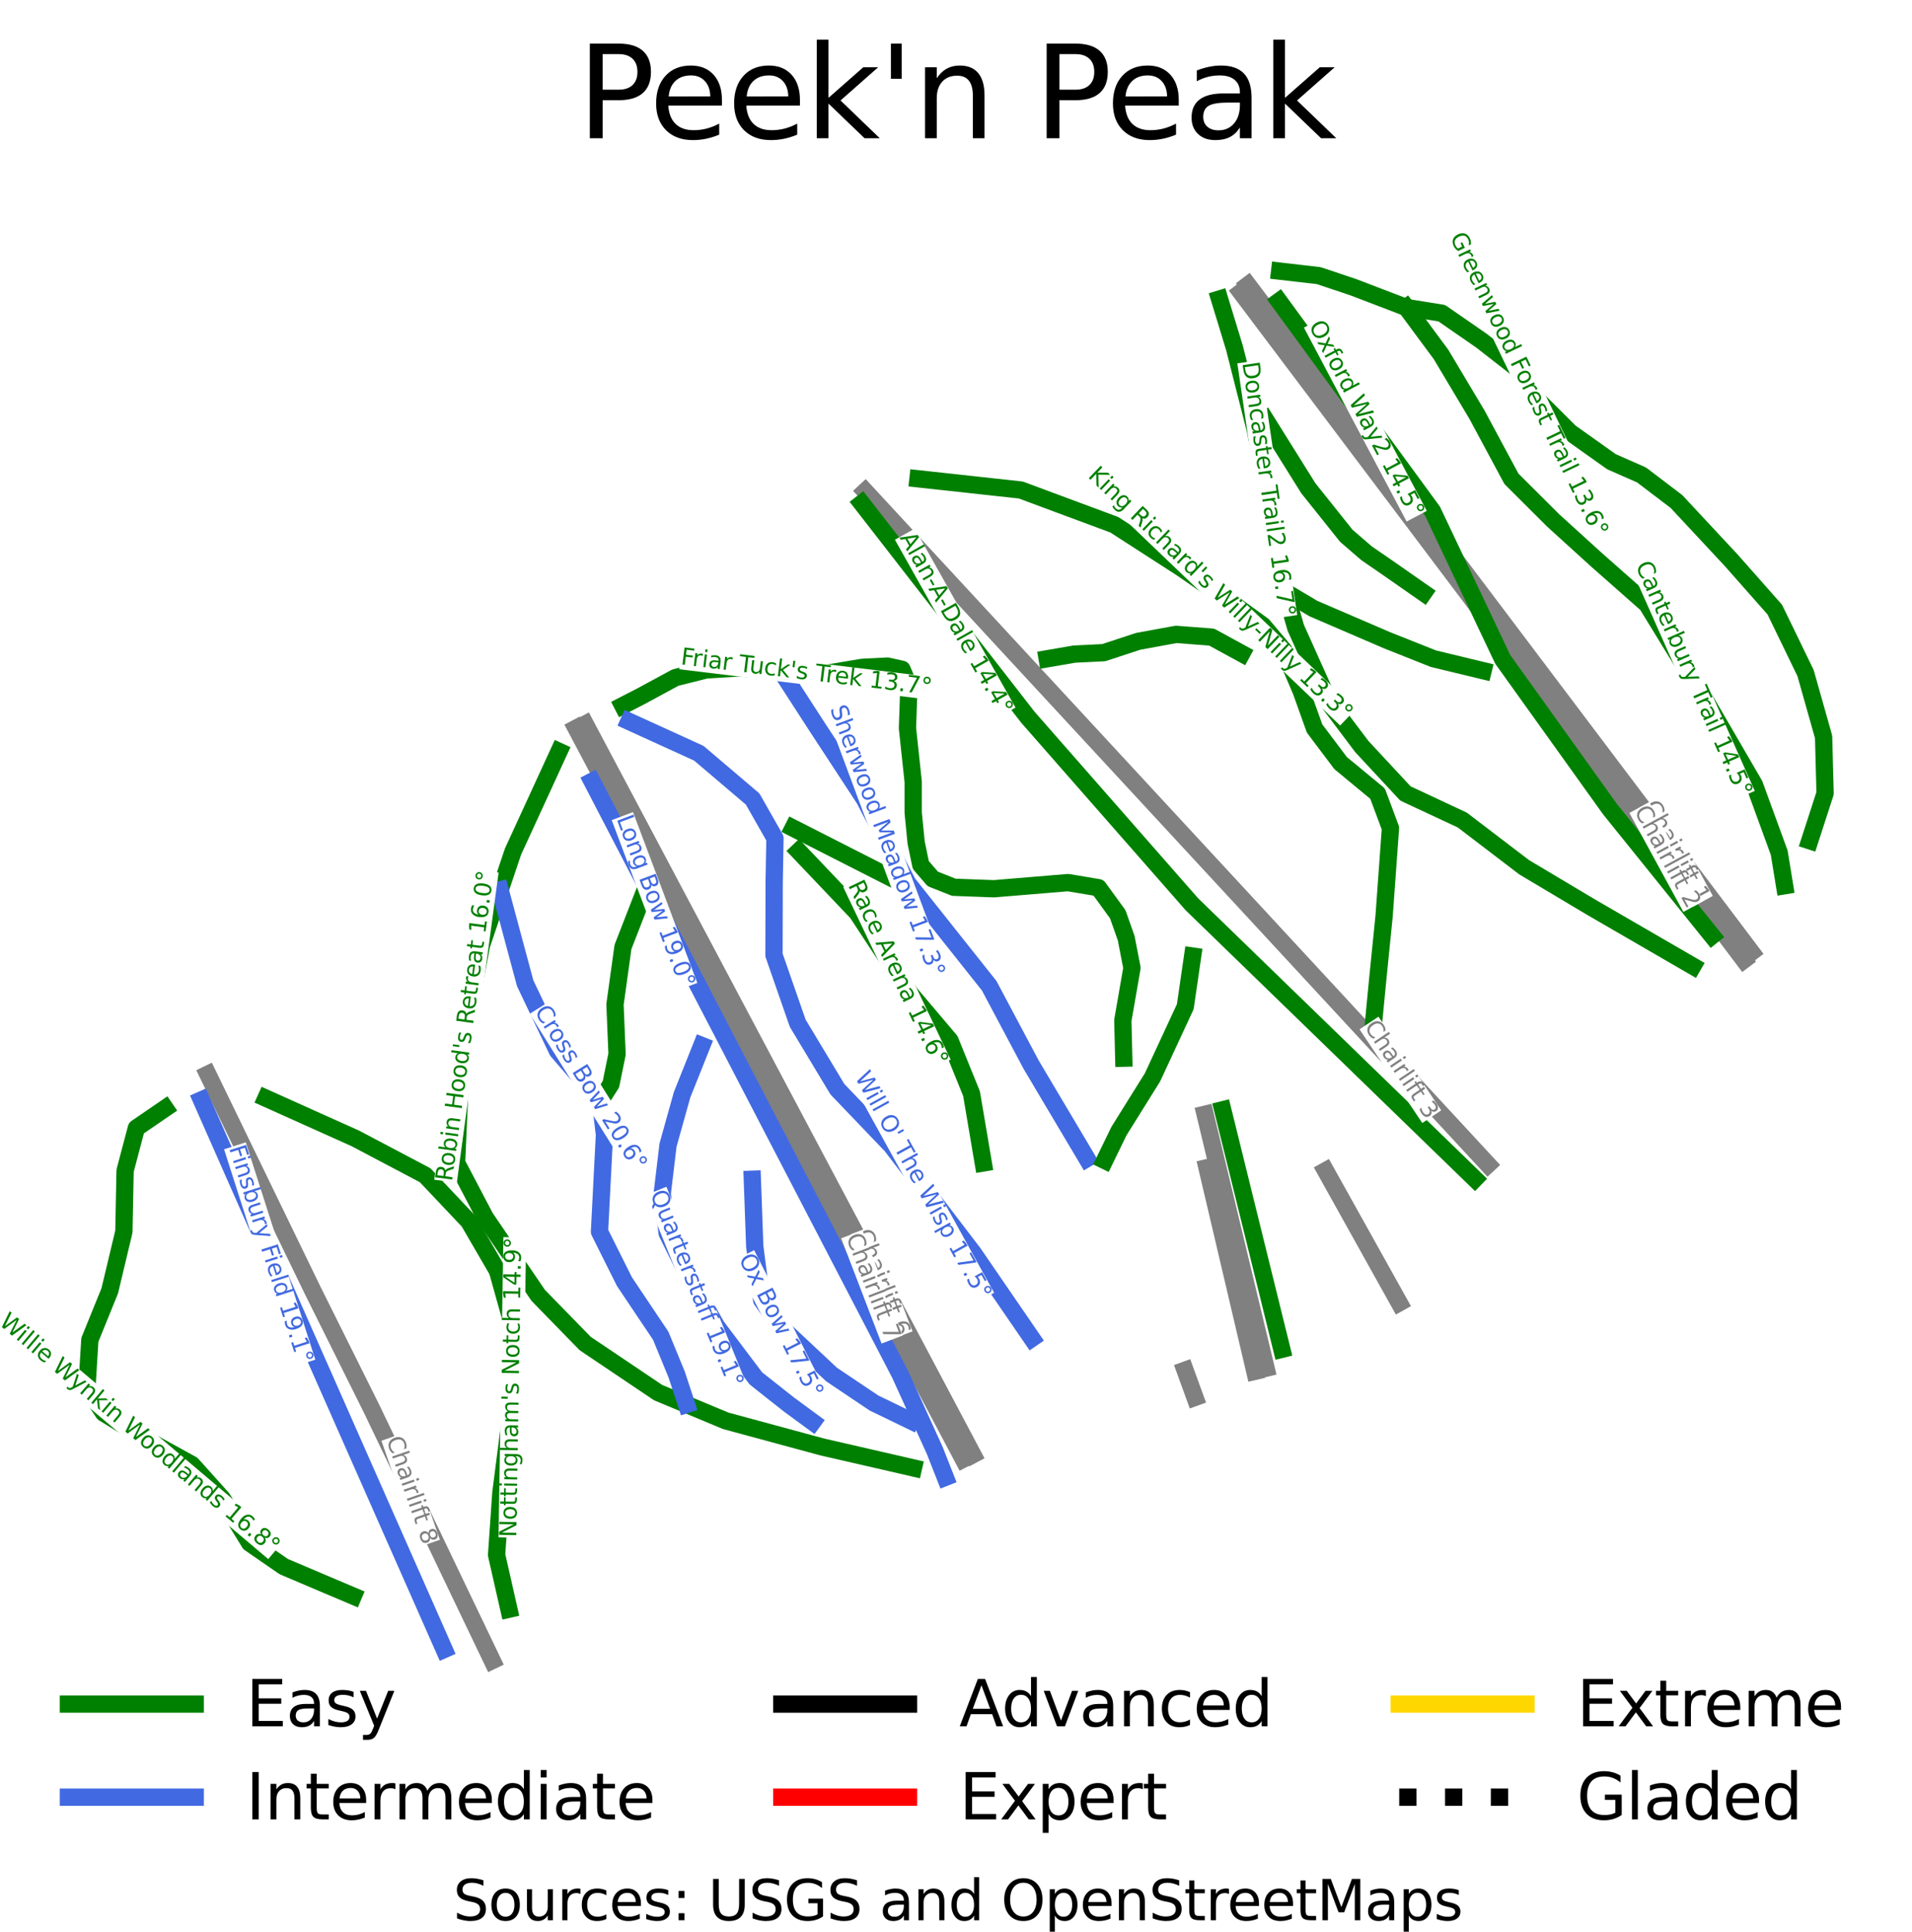 <?xml version="1.0" encoding="utf-8" standalone="no"?>
<!DOCTYPE svg PUBLIC "-//W3C//DTD SVG 1.1//EN"
  "http://www.w3.org/Graphics/SVG/1.1/DTD/svg11.dtd">
<svg height="167.579pt" version="1.1" viewBox="0 0 165.879 167.579" width="165.879pt" xmlns="http://www.w3.org/2000/svg" xmlns:xlink="http://www.w3.org/1999/xlink">
 <defs>
  <style type="text/css">*{stroke-linecap:butt;stroke-linejoin:round;}</style>
 </defs>
 <g id="figure_1">
  <g id="patch_1">
   <path d="M 0 167.579 
L 165.879 167.579 
L 165.879 0 
L 0 0 
z
" style="fill:#ffffff;"/>
  </g>
  <g id="axes_1">
   <g id="line2d_1">
    <path clip-path="url(#p805d3d8b62)" d="M 14.329 96.15 
" style="fill:none;stroke:#008000;stroke-linecap:square;stroke-width:1.5;"/>
   </g>
   <g id="line2d_2">
    <path clip-path="url(#p805d3d8b62)" d="M 14.329 96.15 
" style="fill:none;stroke:#4169e1;stroke-linecap:square;stroke-width:1.5;"/>
   </g>
   <g id="line2d_3">
    <path clip-path="url(#p805d3d8b62)" d="M 14.329 96.15 
" style="fill:none;stroke:#000000;stroke-linecap:square;stroke-width:1.5;"/>
   </g>
   <g id="line2d_4">
    <path clip-path="url(#p805d3d8b62)" d="M 14.329 96.15 
" style="fill:none;stroke:#ff0000;stroke-linecap:square;stroke-width:1.5;"/>
   </g>
   <g id="line2d_5">
    <path clip-path="url(#p805d3d8b62)" d="M 14.329 96.15 
" style="fill:none;stroke:#ffd700;stroke-linecap:square;stroke-width:1.5;"/>
   </g>
   <g id="line2d_6">
    <path clip-path="url(#p805d3d8b62)" d="M 14.329 96.15 
" style="fill:none;stroke:#000000;stroke-dasharray:1.5,2.475;stroke-dashoffset:0;stroke-width:1.5;"/>
   </g>
   <g id="line2d_7">
    <path clip-path="url(#p805d3d8b62)" d="M 151.947 82.604 
L 149.767 79.714 
L 147.586 76.823 
L 145.384 73.905 
L 143.181 70.987 
L 140.859 67.909 
L 138.536 64.831 
L 136.214 61.753 
L 133.891 58.675 
L 131.101 54.976 
L 128.31 51.277 
L 124.893 46.749 
L 121.476 42.221 
L 118.503 38.281 
L 115.53 34.34 
L 113.164 31.204 
L 110.798 28.068 
L 108.272 24.721 
" style="fill:none;stroke:#808080;stroke-linecap:square;stroke-width:1.5;"/>
   </g>
   <g id="line2d_8">
    <path clip-path="url(#p805d3d8b62)" d="M 84.402 126.198 
L 82.765 123.111 
L 81.127 120.024 
L 78.809 115.654 
L 76.491 111.285 
L 74.882 108.253 
L 73.273 105.22 
L 71.664 102.187 
L 70.056 99.155 
L 67.796 94.896 
L 65.537 90.638 
L 63.122 86.084 
L 60.706 81.531 
L 58.201 76.809 
L 55.697 72.088 
L 52.835 66.694 
L 50.778 62.817 
" style="fill:none;stroke:#808080;stroke-linecap:square;stroke-width:1.5;"/>
   </g>
   <g id="line2d_9">
    <path clip-path="url(#p805d3d8b62)" d="M 109.84 118.692 
L 108.407 112.727 
L 107.45 108.739 
L 106.492 104.751 
L 105.52 100.705 
L 104.548 96.66 
" style="fill:none;stroke:#808080;stroke-linecap:square;stroke-width:1.5;"/>
   </g>
   <g id="line2d_10">
    <path clip-path="url(#p805d3d8b62)" d="M 42.704 144.059 
L 40.044 138.506 
L 37.836 133.894 
L 35.627 129.282 
L 33.944 125.768 
L 32.261 122.255 
L 29.704 117.119 
L 27.146 111.982 
L 24.894 107.341 
L 22.642 102.699 
L 21.23 99.787 
L 19.818 96.875 
L 18.031 93.191 
" style="fill:none;stroke:#808080;stroke-linecap:square;stroke-width:1.5;"/>
   </g>
   <g id="line2d_11">
    <path clip-path="url(#p805d3d8b62)" d="M 129.091 101.025 
L 126.15 97.847 
L 123.821 95.329 
L 121.492 92.811 
L 117.312 88.293 
L 113.132 83.774 
L 108.953 79.256 
L 104.773 74.738 
L 101.305 70.989 
L 97.837 67.24 
L 94.368 63.491 
L 90.9 59.742 
L 87.989 56.596 
L 85.079 53.449 
L 82.168 50.303 
L 79.257 47.156 
L 75.063 42.623 
" style="fill:none;stroke:#808080;stroke-linecap:square;stroke-width:1.5;"/>
   </g>
   <g id="line2d_12">
    <path clip-path="url(#p805d3d8b62)" d="M 151.298 83.276 
L 149.055 80.299 
L 146.812 77.322 
L 144.569 74.345 
L 142.327 71.368 
L 140.039 68.332 
L 137.752 65.296 
L 135.464 62.26 
L 133.177 59.224 
L 130.357 55.482 
L 127.537 51.739 
L 124.155 47.249 
L 120.772 42.759 
L 117.776 38.783 
L 114.78 34.806 
L 112.446 31.709 
L 110.112 28.611 
L 107.659 25.356 
" style="fill:none;stroke:#808080;stroke-linecap:square;stroke-width:1.5;"/>
   </g>
   <g id="line2d_13">
    <path clip-path="url(#p805d3d8b62)" d="M 121.39 113.02 
L 119.793 110.156 
L 118.197 107.291 
L 116.6 104.427 
L 115.003 101.563 
" style="fill:none;stroke:#808080;stroke-linecap:square;stroke-width:1.5;"/>
   </g>
   <g id="line2d_14">
    <path clip-path="url(#p805d3d8b62)" d="M 108.863 118.967 
L 107.486 113.105 
L 106.541 109.08 
L 105.597 105.056 
L 104.714 101.302 
" style="fill:none;stroke:#808080;stroke-linecap:square;stroke-width:1.5;"/>
   </g>
   <g id="line2d_15">
    <path clip-path="url(#p805d3d8b62)" d="M 103.671 121.227 
L 102.813 118.869 
" style="fill:none;stroke:#808080;stroke-linecap:square;stroke-width:1.5;"/>
   </g>
   <g id="line2d_16">
    <path clip-path="url(#p805d3d8b62)" d="M 83.567 126.578 
L 81.939 123.505 
L 80.311 120.433 
L 77.982 116.035 
L 75.652 111.637 
L 74.053 108.618 
L 72.453 105.598 
L 70.853 102.578 
L 69.253 99.559 
L 67.022 95.347 
L 64.79 91.135 
L 62.384 86.59 
L 59.977 82.046 
L 57.433 77.244 
L 54.889 72.442 
L 52.071 67.124 
L 49.979 63.176 
" style="fill:none;stroke:#808080;stroke-linecap:square;stroke-width:1.5;"/>
   </g>
   <g id="line2d_17">
    <path clip-path="url(#p805d3d8b62)" d="M 14.329 96.15 
L 13.08 97.005 
L 11.831 97.861 
L 11.341 99.712 
L 10.852 101.563 
L 10.826 102.883 
L 10.8 104.204 
L 10.774 105.524 
L 10.748 106.844 
L 10.441 108.128 
L 10.135 109.413 
L 9.828 110.698 
L 9.521 111.982 
L 9.089 113.045 
L 8.658 114.108 
L 8.226 115.17 
L 7.795 116.233 
L 7.731 117.277 
L 7.667 118.321 
L 7.604 119.365 
L 7.54 120.408 
L 8.263 121.495 
L 8.987 122.582 
L 10.005 123.206 
L 11.023 123.83 
L 12.04 124.454 
L 13.058 125.078 
L 13.956 125.571 
L 14.854 126.065 
L 15.752 126.558 
L 16.649 127.052 
L 17.307 127.784 
L 17.964 128.516 
L 18.621 129.249 
L 19.278 129.981 
L 19.875 130.952 
L 20.471 131.924 
L 21.068 132.895 
L 21.664 133.867 
L 23.14 134.885 
L 24.616 135.904 
L 25.575 136.312 
L 26.535 136.719 
L 27.494 137.127 
L 28.453 137.535 
L 29.551 137.999 
L 30.648 138.463 
" style="fill:none;stroke:#008000;stroke-linecap:square;stroke-width:1.5;"/>
   </g>
   <g id="line2d_18">
    <path clip-path="url(#p805d3d8b62)" d="M 17.475 95.42 
L 18.133 96.91 
L 18.791 98.399 
L 19.449 99.889 
L 20.107 101.379 
L 20.766 102.869 
L 21.424 104.359 
L 22.082 105.848 
L 22.74 107.338 
L 23.398 108.828 
L 24.057 110.318 
L 24.715 111.808 
L 25.373 113.297 
L 26.031 114.787 
L 26.689 116.277 
L 27.347 117.767 
L 28.006 119.256 
L 28.664 120.746 
L 29.322 122.236 
L 29.98 123.726 
L 30.638 125.216 
L 31.296 126.705 
L 31.955 128.195 
L 32.613 129.685 
L 33.271 131.175 
L 33.929 132.665 
L 34.587 134.154 
L 35.246 135.644 
L 35.904 137.134 
L 36.562 138.624 
L 37.22 140.113 
L 37.878 141.603 
L 38.536 143.093 
" style="fill:none;stroke:#4169e1;stroke-linecap:square;stroke-width:1.5;"/>
   </g>
   <g id="line2d_19">
    <path clip-path="url(#p805d3d8b62)" d="M 23.072 95.273 
L 24.042 95.709 
L 25.012 96.145 
L 25.982 96.581 
L 26.952 97.017 
L 27.923 97.453 
L 28.893 97.889 
L 29.863 98.324 
L 30.833 98.76 
L 32.345 99.558 
L 33.857 100.356 
L 35.369 101.153 
L 36.881 101.951 
L 37.828 102.952 
L 38.774 103.953 
L 39.72 104.954 
L 40.666 105.955 
L 41.289 107.028 
L 41.912 108.101 
L 42.535 109.174 
L 43.158 110.247 
L 43.51 111.504 
L 43.861 112.761 
L 44.213 114.018 
L 44.564 115.275 
L 44.526 116.971 
L 44.488 118.667 
L 44.45 120.363 
L 44.411 122.059 
L 44.172 123.919 
L 43.933 125.779 
L 43.694 127.639 
L 43.455 129.499 
L 43.362 130.847 
L 43.269 132.195 
L 43.176 133.543 
L 43.082 134.89 
L 43.35 136.068 
L 43.617 137.247 
L 43.884 138.425 
L 44.151 139.603 
" style="fill:none;stroke:#008000;stroke-linecap:square;stroke-width:1.5;"/>
   </g>
   <g id="line2d_20">
    <path clip-path="url(#p805d3d8b62)" d="M 51.366 67.781 
L 51.958 68.919 
L 52.549 70.057 
L 53.14 71.195 
L 53.731 72.334 
L 54.322 73.472 
L 54.914 74.61 
L 55.505 75.748 
L 56.096 76.886 
L 56.783 78.208 
L 57.47 79.531 
L 58.157 80.853 
L 58.845 82.176 
L 59.532 83.499 
L 60.219 84.821 
L 60.906 86.144 
L 61.593 87.467 
L 62.281 88.789 
L 62.968 90.112 
L 63.655 91.434 
L 64.342 92.757 
L 65.029 94.08 
L 65.717 95.402 
L 66.404 96.725 
L 67.091 98.048 
L 67.778 99.37 
L 68.466 100.693 
L 69.153 102.015 
L 69.84 103.338 
L 70.527 104.661 
L 71.214 105.983 
L 71.902 107.306 
L 72.589 108.629 
L 73.276 109.951 
L 73.963 111.274 
L 74.65 112.596 
L 75.338 113.919 
L 76.025 115.242 
L 76.712 116.564 
L 77.399 117.887 
L 78.086 119.21 
L 78.838 120.863 
L 79.589 122.517 
L 80.341 124.17 
L 81.092 125.824 
L 81.553 126.993 
L 82.014 128.162 
" style="fill:none;stroke:#4169e1;stroke-linecap:square;stroke-width:1.5;"/>
   </g>
   <g id="line2d_21">
    <path clip-path="url(#p805d3d8b62)" d="M 48.5 65.187 
L 48.001 66.273 
L 47.502 67.359 
L 47.003 68.445 
L 46.504 69.531 
L 46.005 70.617 
L 45.506 71.702 
L 45.007 72.788 
L 44.508 73.874 
L 43.947 75.539 
L 43.387 77.203 
L 42.982 78.405 
L 42.577 79.607 
L 42.173 80.808 
L 41.768 82.01 
L 41.551 83.178 
L 41.334 84.345 
L 41.117 85.513 
L 40.9 86.68 
L 40.684 87.847 
L 40.467 89.015 
L 40.25 90.182 
L 40.033 91.35 
L 39.98 92.54 
L 39.927 93.731 
L 39.874 94.921 
L 39.821 96.112 
L 39.768 97.303 
L 39.715 98.493 
L 39.662 99.684 
L 39.609 100.875 
L 40.232 102.06 
L 40.854 103.245 
L 41.476 104.43 
L 42.098 105.615 
L 42.672 106.46 
L 43.247 107.305 
L 43.821 108.15 
L 44.395 108.994 
L 44.969 109.839 
L 45.543 110.684 
L 46.117 111.529 
L 46.691 112.373 
L 47.711 113.419 
L 48.731 114.464 
L 49.751 115.51 
L 50.771 116.555 
L 52.352 117.619 
L 53.933 118.683 
L 55.514 119.747 
L 57.094 120.81 
L 58.327 121.324 
L 59.559 121.838 
L 61.253 122.546 
L 62.948 123.253 
L 63.994 123.537 
L 65.04 123.821 
L 66.087 124.104 
L 67.133 124.388 
L 68.18 124.672 
L 69.226 124.955 
L 70.273 125.239 
L 71.319 125.523 
L 72.31 125.75 
L 73.301 125.978 
L 74.292 126.206 
L 75.283 126.434 
L 76.275 126.662 
L 77.266 126.89 
L 78.257 127.118 
L 79.248 127.346 
" style="fill:none;stroke:#008000;stroke-linecap:square;stroke-width:1.5;"/>
   </g>
   <g id="line2d_22">
    <path clip-path="url(#p805d3d8b62)" d="M 43.387 77.203 
L 43.659 78.215 
L 43.931 79.227 
L 44.203 80.239 
L 44.475 81.252 
L 44.747 82.264 
L 45.019 83.276 
L 45.291 84.288 
L 45.563 85.3 
L 46.263 86.769 
L 46.963 88.237 
L 47.663 89.705 
L 48.364 91.174 
L 49.295 92.253 
L 50.226 93.333 
L 51.157 94.412 
L 52.088 95.492 
L 52.265 96.969 
L 52.441 98.446 
L 52.387 99.497 
L 52.333 100.548 
L 52.279 101.598 
L 52.225 102.649 
L 52.171 103.7 
L 52.118 104.751 
L 52.064 105.802 
L 52.01 106.852 
L 52.551 107.936 
L 53.093 109.02 
L 53.634 110.103 
L 54.176 111.187 
L 54.963 112.36 
L 55.749 113.533 
L 56.536 114.706 
L 57.323 115.88 
L 58.016 117.565 
L 58.709 119.251 
L 59.134 120.544 
L 59.559 121.838 
" style="fill:none;stroke:#4169e1;stroke-linecap:square;stroke-width:1.5;"/>
   </g>
   <g id="line2d_23">
    <path clip-path="url(#p805d3d8b62)" d="M 56.096 76.886 
L 55.584 78.201 
L 55.072 79.516 
L 54.56 80.832 
L 54.048 82.147 
L 53.875 83.396 
L 53.701 84.644 
L 53.528 85.892 
L 53.355 87.14 
L 53.4 88.217 
L 53.444 89.294 
L 53.489 90.371 
L 53.534 91.448 
L 53.268 92.751 
L 53.003 94.054 
L 52.088 95.492 
" style="fill:none;stroke:#008000;stroke-linecap:square;stroke-width:1.5;"/>
   </g>
   <g id="line2d_24">
    <path clip-path="url(#p805d3d8b62)" d="M 60.882 90.701 
L 60.456 91.768 
L 60.03 92.834 
L 59.604 93.901 
L 59.177 94.967 
L 58.872 96.061 
L 58.566 97.154 
L 58.26 98.248 
L 57.955 99.341 
L 57.829 100.395 
L 57.703 101.448 
L 57.577 102.502 
L 57.451 103.555 
L 57.667 105.269 
L 57.882 106.983 
L 58.346 107.92 
L 58.811 108.856 
L 59.275 109.793 
L 59.739 110.73 
L 60.345 111.809 
L 60.95 112.889 
L 61.556 113.968 
L 62.162 115.048 
L 63.015 116.18 
L 63.868 117.312 
L 64.722 118.444 
L 65.575 119.576 
L 67.007 120.708 
L 68.44 121.84 
L 69.472 122.598 
L 70.504 123.356 
" style="fill:none;stroke:#4169e1;stroke-linecap:square;stroke-width:1.5;"/>
   </g>
   <g id="line2d_25">
    <path clip-path="url(#p805d3d8b62)" d="M 65.269 102.3 
L 65.322 103.755 
L 65.374 105.21 
L 65.427 106.665 
L 65.479 108.12 
L 65.629 109.286 
L 65.78 110.453 
L 65.93 111.619 
L 66.08 112.786 
L 66.868 113.911 
L 67.657 115.036 
L 68.777 116.087 
L 69.898 117.138 
L 71.019 118.189 
L 72.14 119.24 
L 73.06 119.858 
L 73.98 120.475 
L 74.9 121.093 
L 75.82 121.711 
L 77.424 122.488 
L 79.028 123.266 
" style="fill:none;stroke:#4169e1;stroke-linecap:square;stroke-width:1.5;"/>
   </g>
   <g id="line2d_26">
    <path clip-path="url(#p805d3d8b62)" d="M 54.03 61.212 
L 55.659 60.374 
L 57.126 59.579 
L 58.594 58.785 
L 59.923 58.452 
L 61.252 58.118 
L 62.704 58.031 
L 64.156 57.943 
L 65.959 58.082 
L 67.763 58.222 
L 68.753 58.298 
L 69.956 58.404 
L 71.159 58.51 
L 72.983 58.202 
L 74.807 57.894 
L 75.908 57.84 
L 77.009 57.786 
L 78.257 58.065 
L 78.856 59.493 
L 78.792 61.33 
L 78.728 63.166 
L 78.853 64.331 
L 78.977 65.495 
L 79.102 66.66 
L 79.226 67.825 
L 79.226 69.163 
L 79.226 70.502 
L 79.353 71.799 
L 79.481 73.097 
L 79.683 74.069 
L 79.885 75.041 
L 80.926 76.248 
L 81.838 76.61 
L 82.749 76.972 
L 84.49 77.036 
L 86.232 77.101 
L 87.839 76.967 
L 89.446 76.834 
L 91.053 76.701 
L 92.66 76.567 
L 93.979 76.788 
L 95.298 77.009 
L 96.135 78.161 
L 96.972 79.313 
L 97.339 80.352 
L 97.705 81.391 
L 97.955 82.68 
L 98.205 83.969 
L 98.007 85.109 
L 97.809 86.248 
L 97.611 87.387 
L 97.413 88.526 
L 97.453 90.162 
L 97.493 91.799 
" style="fill:none;stroke:#008000;stroke-linecap:square;stroke-width:1.5;"/>
   </g>
   <g id="line2d_27">
    <path clip-path="url(#p805d3d8b62)" d="M 54.563 62.581 
L 56.08 63.272 
L 57.597 63.964 
L 59.113 64.655 
L 60.63 65.347 
L 61.798 66.34 
L 62.965 67.333 
L 64.133 68.327 
L 65.3 69.32 
L 65.783 70.171 
L 66.266 71.021 
L 66.75 71.872 
L 67.233 72.723 
L 67.216 73.688 
L 67.198 74.653 
L 67.181 75.618 
L 67.163 76.583 
L 67.16 78.15 
L 67.156 79.717 
L 67.152 81.285 
L 67.149 82.852 
L 67.664 84.332 
L 68.178 85.812 
L 68.693 87.292 
L 69.208 88.771 
L 70.069 90.201 
L 70.929 91.631 
L 71.789 93.06 
L 72.649 94.49 
L 73.819 95.712 
L 74.989 96.934 
L 76.158 98.156 
L 77.328 99.378 
L 78.218 100.545 
L 79.107 101.711 
L 79.997 102.878 
L 80.886 104.044 
L 81.776 105.211 
L 82.665 106.377 
L 83.555 107.544 
L 84.445 108.71 
L 85.079 109.635 
L 85.714 110.56 
L 86.348 111.484 
L 86.982 112.409 
L 87.617 113.333 
L 88.251 114.258 
L 88.886 115.183 
L 89.52 116.107 
" style="fill:none;stroke:#4169e1;stroke-linecap:square;stroke-width:1.5;"/>
   </g>
   <g id="line2d_28">
    <path clip-path="url(#p805d3d8b62)" d="M 69.291 73.846 
L 70.558 75.178 
L 71.824 76.511 
L 73.091 77.844 
L 74.357 79.177 
L 74.933 80.053 
L 75.509 80.929 
L 76.085 81.806 
L 76.661 82.682 
L 77.237 83.558 
L 77.813 84.434 
L 78.389 85.311 
L 78.966 86.187 
L 79.828 87.205 
L 80.69 88.224 
L 81.553 89.242 
L 82.415 90.26 
L 82.883 91.414 
L 83.351 92.569 
L 83.819 93.723 
L 84.287 94.877 
L 84.542 96.38 
L 84.796 97.883 
L 85.05 99.385 
L 85.305 100.888 
" style="fill:none;stroke:#008000;stroke-linecap:square;stroke-width:1.5;"/>
   </g>
   <g id="line2d_29">
    <path clip-path="url(#p805d3d8b62)" d="M 67.763 58.222 
L 68.514 59.384 
L 69.266 60.547 
L 70.017 61.709 
L 70.769 62.872 
L 71.299 63.682 
L 71.83 64.493 
L 72.361 65.303 
L 72.891 66.114 
L 73.422 66.924 
L 73.952 67.735 
L 74.483 68.545 
L 75.013 69.356 
L 75.48 70.263 
L 75.947 71.169 
L 76.413 72.076 
L 76.88 72.983 
L 77.346 73.89 
L 77.813 74.797 
L 78.279 75.704 
L 78.746 76.61 
L 79.63 77.723 
L 80.514 78.836 
L 81.398 79.948 
L 82.281 81.061 
L 83.165 82.173 
L 84.049 83.286 
L 84.933 84.399 
L 85.817 85.511 
L 86.272 86.367 
L 86.727 87.223 
L 87.182 88.079 
L 87.638 88.935 
L 88.093 89.792 
L 88.548 90.648 
L 89.003 91.504 
L 89.458 92.36 
L 90.063 93.378 
L 90.667 94.397 
L 91.272 95.415 
L 91.877 96.433 
L 92.482 97.452 
L 93.087 98.47 
L 93.692 99.488 
L 94.296 100.507 
" style="fill:none;stroke:#4169e1;stroke-linecap:square;stroke-width:1.5;"/>
   </g>
   <g id="line2d_30">
    <path clip-path="url(#p805d3d8b62)" d="M 68.805 71.839 
L 69.844 72.368 
L 70.883 72.896 
L 71.921 73.425 
L 72.96 73.953 
L 73.999 74.482 
L 75.038 75.01 
L 76.077 75.539 
L 77.115 76.067 
" style="fill:none;stroke:#008000;stroke-linecap:square;stroke-width:1.5;"/>
   </g>
   <g id="line2d_31">
    <path clip-path="url(#p805d3d8b62)" d="M 74.762 43.665 
L 75.663 44.825 
L 76.564 45.985 
L 77.465 47.145 
L 78.366 48.305 
L 79.267 49.465 
L 80.168 50.625 
L 81.069 51.785 
L 81.97 52.945 
L 82.871 54.105 
L 83.772 55.265 
L 84.673 56.425 
L 85.574 57.585 
L 86.475 58.744 
L 87.376 59.904 
L 88.277 61.064 
L 89.178 62.224 
L 90.067 63.238 
L 90.956 64.252 
L 91.845 65.266 
L 92.734 66.279 
L 93.623 67.293 
L 94.512 68.307 
L 95.401 69.321 
L 96.29 70.334 
L 97.179 71.348 
L 98.068 72.362 
L 98.957 73.375 
L 99.846 74.389 
L 100.735 75.403 
L 101.624 76.417 
L 102.512 77.43 
L 103.401 78.444 
L 104.169 79.189 
L 104.936 79.933 
L 105.703 80.678 
L 106.47 81.422 
L 107.238 82.167 
L 108.005 82.911 
L 108.772 83.656 
L 109.54 84.4 
L 110.307 85.145 
L 111.074 85.89 
L 111.841 86.634 
L 112.609 87.379 
L 113.376 88.123 
L 114.143 88.868 
L 114.91 89.612 
L 115.678 90.357 
L 116.445 91.101 
L 117.212 91.846 
L 117.979 92.591 
L 118.747 93.335 
L 119.514 94.08 
L 120.281 94.824 
L 121.048 95.569 
L 121.816 96.313 
L 122.583 97.058 
L 123.35 97.802 
L 124.117 98.547 
L 124.885 99.291 
L 125.652 100.036 
L 126.419 100.781 
L 127.187 101.525 
L 127.954 102.27 
" style="fill:none;stroke:#008000;stroke-linecap:square;stroke-width:1.5;"/>
   </g>
   <g id="line2d_32">
    <path clip-path="url(#p805d3d8b62)" d="M 79.642 41.535 
L 80.758 41.657 
L 81.873 41.778 
L 82.988 41.9 
L 84.103 42.022 
L 85.218 42.144 
L 86.334 42.266 
L 87.449 42.387 
L 88.564 42.509 
L 89.578 42.886 
L 90.592 43.263 
L 91.606 43.64 
L 92.619 44.017 
L 93.633 44.393 
L 94.647 44.77 
L 95.661 45.147 
L 96.675 45.524 
L 98.137 46.468 
L 99.6 47.411 
L 101.063 48.355 
L 102.525 49.299 
L 103.622 50.059 
L 104.719 50.818 
L 105.816 51.578 
L 106.912 52.338 
L 108.237 53.297 
L 109.562 54.257 
L 110.466 55.329 
L 111.37 56.401 
L 111.75 57.292 
L 112.131 58.184 
L 112.512 59.075 
L 112.892 59.967 
L 113.47 61.583 
L 114.048 63.199 
L 115.178 64.7 
L 116.309 66.201 
L 117.11 66.862 
L 117.911 67.524 
L 118.713 68.186 
L 119.514 68.847 
L 120.073 70.346 
L 120.632 71.845 
L 120.494 73.75 
L 120.356 75.656 
L 120.218 77.561 
L 120.08 79.466 
L 119.946 80.801 
L 119.811 82.136 
L 119.676 83.472 
L 119.542 84.807 
L 119.374 86.541 
L 119.207 88.276 
" style="fill:none;stroke:#008000;stroke-linecap:square;stroke-width:1.5;"/>
   </g>
   <g id="line2d_33">
    <path clip-path="url(#p805d3d8b62)" d="M 90.851 57.15 
L 92.024 56.948 
L 93.197 56.746 
L 94.477 56.683 
L 95.756 56.619 
L 97.252 56.128 
L 98.748 55.636 
L 100.392 55.335 
L 102.036 55.034 
L 103.578 55.152 
L 105.119 55.269 
L 106.423 55.981 
L 107.728 56.693 
" style="fill:none;stroke:#008000;stroke-linecap:square;stroke-width:1.5;"/>
   </g>
   <g id="line2d_34">
    <path clip-path="url(#p805d3d8b62)" d="M 105.803 25.94 
L 106.127 27.001 
L 106.451 28.061 
L 106.775 29.122 
L 107.099 30.183 
L 107.55 31.959 
L 108.001 33.736 
L 108.453 35.513 
L 108.904 37.29 
L 109.251 39.006 
L 109.597 40.723 
L 109.944 42.44 
L 110.291 44.156 
L 110.528 45.709 
L 110.764 47.262 
L 111.001 48.815 
L 111.237 50.368 
L 111.521 51.354 
L 111.969 52.907 
L 112.416 54.459 
L 113.165 56.127 
L 113.913 57.794 
L 114.662 59.461 
L 115.41 61.129 
L 116.094 62.036 
L 116.777 62.944 
L 117.46 63.852 
L 118.143 64.759 
L 119.089 65.778 
L 120.035 66.796 
L 120.981 67.814 
L 121.927 68.833 
L 123.162 69.41 
L 124.397 69.987 
L 125.632 70.565 
L 126.866 71.142 
L 128.206 72.165 
L 129.546 73.187 
L 130.886 74.21 
L 132.226 75.232 
L 133.677 76.097 
L 135.128 76.963 
L 136.579 77.828 
L 138.03 78.693 
L 139.134 79.333 
L 140.238 79.973 
L 141.343 80.613 
L 142.447 81.253 
L 143.551 81.893 
L 144.655 82.533 
L 145.76 83.173 
L 146.864 83.813 
" style="fill:none;stroke:#008000;stroke-linecap:square;stroke-width:1.5;"/>
   </g>
   <g id="line2d_35">
    <path clip-path="url(#p805d3d8b62)" d="M 110.966 26.133 
L 111.798 27.271 
L 112.63 28.408 
L 113.462 29.546 
L 114.294 30.683 
L 115.125 31.821 
L 115.957 32.958 
L 116.789 34.096 
L 117.621 35.233 
L 118.453 36.371 
L 119.285 37.508 
L 120.116 38.646 
L 120.948 39.783 
L 121.78 40.921 
L 122.612 42.058 
L 123.444 43.196 
L 124.275 44.333 
L 125.037 45.941 
L 125.799 47.549 
L 126.561 49.157 
L 127.323 50.765 
L 128.085 52.373 
L 128.846 53.981 
L 129.608 55.589 
L 130.37 57.197 
L 130.952 58.009 
L 131.533 58.821 
L 132.115 59.633 
L 132.696 60.445 
L 133.278 61.257 
L 133.859 62.069 
L 134.441 62.881 
L 135.022 63.693 
L 135.604 64.505 
L 136.185 65.317 
L 136.767 66.129 
L 137.349 66.942 
L 137.93 67.754 
L 138.512 68.566 
L 139.093 69.378 
L 139.675 70.19 
L 140.781 71.564 
L 141.888 72.937 
L 142.995 74.311 
L 144.102 75.685 
L 145.209 77.059 
L 146.316 78.433 
L 147.422 79.807 
L 148.529 81.18 
" style="fill:none;stroke:#008000;stroke-linecap:square;stroke-width:1.5;"/>
   </g>
   <g id="line2d_36">
    <path clip-path="url(#p805d3d8b62)" d="M 103.47 82.941 
L 103.31 84.039 
L 103.15 85.137 
L 102.991 86.235 
L 102.831 87.333 
L 102.12 88.864 
L 101.409 90.395 
L 100.699 91.926 
L 99.988 93.458 
L 99.26 94.625 
L 98.532 95.793 
L 97.803 96.96 
L 97.075 98.128 
L 96.457 99.399 
L 95.838 100.67 
" style="fill:none;stroke:#008000;stroke-linecap:square;stroke-width:1.5;"/>
   </g>
   <g id="line2d_37">
    <path clip-path="url(#p805d3d8b62)" d="M 106.077 96.274 
L 106.398 97.573 
L 106.718 98.871 
L 107.039 100.17 
L 107.359 101.469 
L 107.68 102.768 
L 108.001 104.067 
L 108.321 105.365 
L 108.642 106.664 
L 108.962 107.963 
L 109.283 109.262 
L 109.604 110.56 
L 109.924 111.859 
L 110.245 113.158 
L 110.565 114.457 
L 110.886 115.755 
L 111.207 117.054 
" style="fill:none;stroke:#008000;stroke-linecap:square;stroke-width:1.5;"/>
   </g>
   <g id="line2d_38">
    <path clip-path="url(#p805d3d8b62)" d="M 109.774 36.383 
L 110.708 37.877 
L 111.642 39.372 
L 112.576 40.866 
L 113.509 42.36 
L 114.332 43.389 
L 115.154 44.418 
L 115.976 45.447 
L 116.798 46.476 
L 117.677 47.236 
L 118.556 47.996 
L 119.41 48.583 
L 120.264 49.17 
L 121.075 49.736 
L 121.887 50.302 
L 122.698 50.868 
L 123.51 51.434 
" style="fill:none;stroke:#008000;stroke-linecap:square;stroke-width:1.5;"/>
   </g>
   <g id="line2d_39">
    <path clip-path="url(#p805d3d8b62)" d="M 111.521 51.354 
L 112.738 52.076 
L 113.955 52.798 
L 115.554 53.486 
L 117.152 54.174 
L 118.751 54.862 
L 120.35 55.55 
L 121.35 55.947 
L 122.35 56.345 
L 123.351 56.743 
L 124.351 57.141 
L 125.431 57.402 
L 126.511 57.662 
L 127.59 57.923 
L 128.67 58.184 
" style="fill:none;stroke:#008000;stroke-linecap:square;stroke-width:1.5;"/>
   </g>
   <g id="line2d_40">
    <path clip-path="url(#p805d3d8b62)" d="M 111.019 23.52 
L 112.715 23.716 
L 114.412 23.912 
L 115.93 24.421 
L 117.448 24.93 
L 118.587 25.367 
L 119.726 25.803 
L 120.866 26.24 
L 122.005 26.676 
L 123.544 26.923 
L 125.083 27.17 
L 125.945 27.767 
L 126.807 28.364 
L 127.668 28.96 
L 128.53 29.557 
L 129.301 30.159 
L 130.072 30.76 
L 130.844 31.362 
L 131.615 31.964 
L 132.552 33.375 
L 133.49 34.786 
L 134.851 36.143 
L 136.212 37.5 
L 137.111 38.139 
L 138.009 38.778 
L 138.908 39.417 
L 139.807 40.055 
L 141.108 40.628 
L 142.41 41.201 
L 143.926 42.353 
L 145.442 43.505 
L 146.636 44.786 
L 147.83 46.068 
L 149.024 47.35 
L 150.218 48.631 
L 151.156 49.693 
L 152.095 50.756 
L 153.033 51.818 
L 153.972 52.88 
L 154.64 54.256 
L 155.308 55.632 
L 155.975 57.009 
L 156.643 58.385 
L 157.035 59.77 
L 157.426 61.156 
L 157.818 62.541 
L 158.209 63.926 
L 158.242 65.149 
L 158.274 66.373 
L 158.307 67.596 
L 158.339 68.819 
L 158.005 69.848 
L 157.672 70.877 
L 157.338 71.906 
L 157.004 72.936 
" style="fill:none;stroke:#008000;stroke-linecap:square;stroke-width:1.5;"/>
   </g>
   <g id="line2d_41">
    <path clip-path="url(#p805d3d8b62)" d="M 122.005 26.676 
L 122.758 27.693 
L 123.51 28.711 
L 124.263 29.728 
L 125.016 30.745 
L 125.797 32.053 
L 126.577 33.361 
L 127.358 34.669 
L 128.139 35.977 
L 128.886 37.367 
L 129.633 38.758 
L 130.38 40.148 
L 131.127 41.539 
L 132.031 42.44 
L 132.934 43.34 
L 133.838 44.241 
L 134.741 45.141 
L 135.687 46 
L 136.632 46.859 
L 137.578 47.718 
L 138.523 48.578 
L 139.612 49.538 
L 140.702 50.499 
L 141.791 51.46 
L 142.88 52.421 
L 143.447 53.347 
L 144.015 54.274 
L 144.582 55.2 
L 145.149 56.126 
L 145.717 57.053 
L 146.284 57.979 
L 146.851 58.905 
L 147.419 59.832 
L 148.017 60.861 
L 148.615 61.891 
L 149.213 62.92 
L 149.811 63.95 
L 150.409 64.98 
L 151.007 66.009 
L 151.605 67.039 
L 152.203 68.068 
L 152.742 69.545 
L 153.281 71.021 
L 153.82 72.498 
L 154.359 73.974 
L 154.593 75.406 
L 154.826 76.837 
" style="fill:none;stroke:#008000;stroke-linecap:square;stroke-width:1.5;"/>
   </g>
   <g id="text_1">
    <g id="patch_2">
     <path d="M 142.171 70.088 
L 146.863 78.67 
L 148.596 77.722 
L 143.905 69.141 
z
" style="fill:#ffffff;"/>
    </g>
    <!-- Chairlift 1 -->
    <g style="fill:#808080;" transform="translate(142.563 69.897)rotate(-298.666)scale(0.02 -0.02)">
     <defs>
      <path d="M 4122 4306 
L 4122 3641 
Q 3803 3938 3442 4084 
Q 3081 4231 2675 4231 
Q 1875 4231 1450 3742 
Q 1025 3253 1025 2328 
Q 1025 1406 1450 917 
Q 1875 428 2675 428 
Q 3081 428 3442 575 
Q 3803 722 4122 1019 
L 4122 359 
Q 3791 134 3420 21 
Q 3050 -91 2638 -91 
Q 1578 -91 968 557 
Q 359 1206 359 2328 
Q 359 3453 968 4101 
Q 1578 4750 2638 4750 
Q 3056 4750 3426 4639 
Q 3797 4528 4122 4306 
z
" id="DejaVuSans-43" transform="scale(0.016)"/>
      <path d="M 3513 2113 
L 3513 0 
L 2938 0 
L 2938 2094 
Q 2938 2591 2744 2837 
Q 2550 3084 2163 3084 
Q 1697 3084 1428 2787 
Q 1159 2491 1159 1978 
L 1159 0 
L 581 0 
L 581 4863 
L 1159 4863 
L 1159 2956 
Q 1366 3272 1645 3428 
Q 1925 3584 2291 3584 
Q 2894 3584 3203 3211 
Q 3513 2838 3513 2113 
z
" id="DejaVuSans-68" transform="scale(0.016)"/>
      <path d="M 2194 1759 
Q 1497 1759 1228 1600 
Q 959 1441 959 1056 
Q 959 750 1161 570 
Q 1363 391 1709 391 
Q 2188 391 2477 730 
Q 2766 1069 2766 1631 
L 2766 1759 
L 2194 1759 
z
M 3341 1997 
L 3341 0 
L 2766 0 
L 2766 531 
Q 2569 213 2275 61 
Q 1981 -91 1556 -91 
Q 1019 -91 701 211 
Q 384 513 384 1019 
Q 384 1609 779 1909 
Q 1175 2209 1959 2209 
L 2766 2209 
L 2766 2266 
Q 2766 2663 2505 2880 
Q 2244 3097 1772 3097 
Q 1472 3097 1187 3025 
Q 903 2953 641 2809 
L 641 3341 
Q 956 3463 1253 3523 
Q 1550 3584 1831 3584 
Q 2591 3584 2966 3190 
Q 3341 2797 3341 1997 
z
" id="DejaVuSans-61" transform="scale(0.016)"/>
      <path d="M 603 3500 
L 1178 3500 
L 1178 0 
L 603 0 
L 603 3500 
z
M 603 4863 
L 1178 4863 
L 1178 4134 
L 603 4134 
L 603 4863 
z
" id="DejaVuSans-69" transform="scale(0.016)"/>
      <path d="M 2631 2963 
Q 2534 3019 2420 3045 
Q 2306 3072 2169 3072 
Q 1681 3072 1420 2755 
Q 1159 2438 1159 1844 
L 1159 0 
L 581 0 
L 581 3500 
L 1159 3500 
L 1159 2956 
Q 1341 3275 1631 3429 
Q 1922 3584 2338 3584 
Q 2397 3584 2469 3576 
Q 2541 3569 2628 3553 
L 2631 2963 
z
" id="DejaVuSans-72" transform="scale(0.016)"/>
      <path d="M 603 4863 
L 1178 4863 
L 1178 0 
L 603 0 
L 603 4863 
z
" id="DejaVuSans-6c" transform="scale(0.016)"/>
      <path d="M 2375 4863 
L 2375 4384 
L 1825 4384 
Q 1516 4384 1395 4259 
Q 1275 4134 1275 3809 
L 1275 3500 
L 2222 3500 
L 2222 3053 
L 1275 3053 
L 1275 0 
L 697 0 
L 697 3053 
L 147 3053 
L 147 3500 
L 697 3500 
L 697 3744 
Q 697 4328 969 4595 
Q 1241 4863 1831 4863 
L 2375 4863 
z
" id="DejaVuSans-66" transform="scale(0.016)"/>
      <path d="M 1172 4494 
L 1172 3500 
L 2356 3500 
L 2356 3053 
L 1172 3053 
L 1172 1153 
Q 1172 725 1289 603 
Q 1406 481 1766 481 
L 2356 481 
L 2356 0 
L 1766 0 
Q 1100 0 847 248 
Q 594 497 594 1153 
L 594 3053 
L 172 3053 
L 172 3500 
L 594 3500 
L 594 4494 
L 1172 4494 
z
" id="DejaVuSans-74" transform="scale(0.016)"/>
      <path id="DejaVuSans-20" transform="scale(0.016)"/>
      <path d="M 794 531 
L 1825 531 
L 1825 4091 
L 703 3866 
L 703 4441 
L 1819 4666 
L 2450 4666 
L 2450 531 
L 3481 531 
L 3481 0 
L 794 0 
L 794 531 
z
" id="DejaVuSans-31" transform="scale(0.016)"/>
     </defs>
     <use xlink:href="#DejaVuSans-43"/>
     <use x="69.824" xlink:href="#DejaVuSans-68"/>
     <use x="133.203" xlink:href="#DejaVuSans-61"/>
     <use x="194.482" xlink:href="#DejaVuSans-69"/>
     <use x="222.266" xlink:href="#DejaVuSans-72"/>
     <use x="263.379" xlink:href="#DejaVuSans-6c"/>
     <use x="291.162" xlink:href="#DejaVuSans-69"/>
     <use x="318.945" xlink:href="#DejaVuSans-66"/>
     <use x="352.4" xlink:href="#DejaVuSans-74"/>
     <use x="391.609" xlink:href="#DejaVuSans-20"/>
     <use x="423.396" xlink:href="#DejaVuSans-31"/>
    </g>
   </g>
   <g id="text_2">
    <g id="patch_3">
     <path d="M 73.815 107.075 
L 77.323 116.204 
L 79.167 115.495 
L 75.659 106.366 
z
" style="fill:#ffffff;"/>
    </g>
    <!-- Chairlift 6 -->
    <g style="fill:#808080;" transform="translate(74.229 106.937)rotate(-291.024)scale(0.02 -0.02)">
     <defs>
      <path d="M 2113 2584 
Q 1688 2584 1439 2293 
Q 1191 2003 1191 1497 
Q 1191 994 1439 701 
Q 1688 409 2113 409 
Q 2538 409 2786 701 
Q 3034 994 3034 1497 
Q 3034 2003 2786 2293 
Q 2538 2584 2113 2584 
z
M 3366 4563 
L 3366 3988 
Q 3128 4100 2886 4159 
Q 2644 4219 2406 4219 
Q 1781 4219 1451 3797 
Q 1122 3375 1075 2522 
Q 1259 2794 1537 2939 
Q 1816 3084 2150 3084 
Q 2853 3084 3261 2657 
Q 3669 2231 3669 1497 
Q 3669 778 3244 343 
Q 2819 -91 2113 -91 
Q 1303 -91 875 529 
Q 447 1150 447 2328 
Q 447 3434 972 4092 
Q 1497 4750 2381 4750 
Q 2619 4750 2861 4703 
Q 3103 4656 3366 4563 
z
" id="DejaVuSans-36" transform="scale(0.016)"/>
     </defs>
     <use xlink:href="#DejaVuSans-43"/>
     <use x="69.824" xlink:href="#DejaVuSans-68"/>
     <use x="133.203" xlink:href="#DejaVuSans-61"/>
     <use x="194.482" xlink:href="#DejaVuSans-69"/>
     <use x="222.266" xlink:href="#DejaVuSans-72"/>
     <use x="263.379" xlink:href="#DejaVuSans-6c"/>
     <use x="291.162" xlink:href="#DejaVuSans-69"/>
     <use x="318.945" xlink:href="#DejaVuSans-66"/>
     <use x="352.4" xlink:href="#DejaVuSans-74"/>
     <use x="391.609" xlink:href="#DejaVuSans-20"/>
     <use x="423.396" xlink:href="#DejaVuSans-36"/>
    </g>
   </g>
   <g id="text_3">
    <g id="patch_4">
     <path d="M 33.091 124.986 
L 36.296 134.225 
L 38.163 133.578 
L 34.957 124.338 
z
" style="fill:#ffffff;"/>
    </g>
    <!-- Chairlift 8 -->
    <g style="fill:#808080;" transform="translate(33.509 124.862)rotate(-289.134)scale(0.02 -0.02)">
     <defs>
      <path d="M 2034 2216 
Q 1584 2216 1326 1975 
Q 1069 1734 1069 1313 
Q 1069 891 1326 650 
Q 1584 409 2034 409 
Q 2484 409 2743 651 
Q 3003 894 3003 1313 
Q 3003 1734 2745 1975 
Q 2488 2216 2034 2216 
z
M 1403 2484 
Q 997 2584 770 2862 
Q 544 3141 544 3541 
Q 544 4100 942 4425 
Q 1341 4750 2034 4750 
Q 2731 4750 3128 4425 
Q 3525 4100 3525 3541 
Q 3525 3141 3298 2862 
Q 3072 2584 2669 2484 
Q 3125 2378 3379 2068 
Q 3634 1759 3634 1313 
Q 3634 634 3220 271 
Q 2806 -91 2034 -91 
Q 1263 -91 848 271 
Q 434 634 434 1313 
Q 434 1759 690 2068 
Q 947 2378 1403 2484 
z
M 1172 3481 
Q 1172 3119 1398 2916 
Q 1625 2713 2034 2713 
Q 2441 2713 2670 2916 
Q 2900 3119 2900 3481 
Q 2900 3844 2670 4047 
Q 2441 4250 2034 4250 
Q 1625 4250 1398 4047 
Q 1172 3844 1172 3481 
z
" id="DejaVuSans-38" transform="scale(0.016)"/>
     </defs>
     <use xlink:href="#DejaVuSans-43"/>
     <use x="69.824" xlink:href="#DejaVuSans-68"/>
     <use x="133.203" xlink:href="#DejaVuSans-61"/>
     <use x="194.482" xlink:href="#DejaVuSans-69"/>
     <use x="222.266" xlink:href="#DejaVuSans-72"/>
     <use x="263.379" xlink:href="#DejaVuSans-6c"/>
     <use x="291.162" xlink:href="#DejaVuSans-69"/>
     <use x="318.945" xlink:href="#DejaVuSans-66"/>
     <use x="352.4" xlink:href="#DejaVuSans-74"/>
     <use x="391.609" xlink:href="#DejaVuSans-20"/>
     <use x="423.396" xlink:href="#DejaVuSans-38"/>
    </g>
   </g>
   <g id="text_4">
    <g id="patch_5">
     <path d="M 117.95 89.299 
L 123.393 97.423 
L 125.035 96.324 
L 119.591 88.199 
z
" style="fill:#ffffff;"/>
    </g>
    <!-- Chairlift 3 -->
    <g style="fill:#808080;" transform="translate(118.323 89.072)rotate(-303.823)scale(0.02 -0.02)">
     <defs>
      <path d="M 2597 2516 
Q 3050 2419 3304 2112 
Q 3559 1806 3559 1356 
Q 3559 666 3084 287 
Q 2609 -91 1734 -91 
Q 1441 -91 1130 -33 
Q 819 25 488 141 
L 488 750 
Q 750 597 1062 519 
Q 1375 441 1716 441 
Q 2309 441 2620 675 
Q 2931 909 2931 1356 
Q 2931 1769 2642 2001 
Q 2353 2234 1838 2234 
L 1294 2234 
L 1294 2753 
L 1863 2753 
Q 2328 2753 2575 2939 
Q 2822 3125 2822 3475 
Q 2822 3834 2567 4026 
Q 2313 4219 1838 4219 
Q 1578 4219 1281 4162 
Q 984 4106 628 3988 
L 628 4550 
Q 988 4650 1302 4700 
Q 1616 4750 1894 4750 
Q 2613 4750 3031 4423 
Q 3450 4097 3450 3541 
Q 3450 3153 3228 2886 
Q 3006 2619 2597 2516 
z
" id="DejaVuSans-33" transform="scale(0.016)"/>
     </defs>
     <use xlink:href="#DejaVuSans-43"/>
     <use x="69.824" xlink:href="#DejaVuSans-68"/>
     <use x="133.203" xlink:href="#DejaVuSans-61"/>
     <use x="194.482" xlink:href="#DejaVuSans-69"/>
     <use x="222.266" xlink:href="#DejaVuSans-72"/>
     <use x="263.379" xlink:href="#DejaVuSans-6c"/>
     <use x="291.162" xlink:href="#DejaVuSans-69"/>
     <use x="318.945" xlink:href="#DejaVuSans-66"/>
     <use x="352.4" xlink:href="#DejaVuSans-74"/>
     <use x="391.609" xlink:href="#DejaVuSans-20"/>
     <use x="423.396" xlink:href="#DejaVuSans-33"/>
    </g>
   </g>
   <g id="text_5">
    <g id="patch_6">
     <path d="M 141.36 70.525 
L 146.044 79.111 
L 147.778 78.164 
L 143.094 69.579 
z
" style="fill:#ffffff;"/>
    </g>
    <!-- Chairlift 2 -->
    <g style="fill:#808080;" transform="translate(141.752 70.334)rotate(-298.617)scale(0.02 -0.02)">
     <defs>
      <path d="M 1228 531 
L 3431 531 
L 3431 0 
L 469 0 
L 469 531 
Q 828 903 1448 1529 
Q 2069 2156 2228 2338 
Q 2531 2678 2651 2914 
Q 2772 3150 2772 3378 
Q 2772 3750 2511 3984 
Q 2250 4219 1831 4219 
Q 1534 4219 1204 4116 
Q 875 4013 500 3803 
L 500 4441 
Q 881 4594 1212 4672 
Q 1544 4750 1819 4750 
Q 2544 4750 2975 4387 
Q 3406 4025 3406 3419 
Q 3406 3131 3298 2873 
Q 3191 2616 2906 2266 
Q 2828 2175 2409 1742 
Q 1991 1309 1228 531 
z
" id="DejaVuSans-32" transform="scale(0.016)"/>
     </defs>
     <use xlink:href="#DejaVuSans-43"/>
     <use x="69.824" xlink:href="#DejaVuSans-68"/>
     <use x="133.203" xlink:href="#DejaVuSans-61"/>
     <use x="194.482" xlink:href="#DejaVuSans-69"/>
     <use x="222.266" xlink:href="#DejaVuSans-72"/>
     <use x="263.379" xlink:href="#DejaVuSans-6c"/>
     <use x="291.162" xlink:href="#DejaVuSans-69"/>
     <use x="318.945" xlink:href="#DejaVuSans-66"/>
     <use x="352.4" xlink:href="#DejaVuSans-74"/>
     <use x="391.609" xlink:href="#DejaVuSans-20"/>
     <use x="423.396" xlink:href="#DejaVuSans-32"/>
    </g>
   </g>
   <g id="text_6">
    <g id="patch_7">
     <path d="M 72.979 107.426 
L 76.482 116.557 
L 78.326 115.849 
L 74.823 106.718 
z
" style="fill:#ffffff;"/>
    </g>
    <!-- Chairlift 7 -->
    <g style="fill:#808080;" transform="translate(73.393 107.288)rotate(-290.989)scale(0.02 -0.02)">
     <defs>
      <path d="M 525 4666 
L 3525 4666 
L 3525 4397 
L 1831 0 
L 1172 0 
L 2766 4134 
L 525 4134 
L 525 4666 
z
" id="DejaVuSans-37" transform="scale(0.016)"/>
     </defs>
     <use xlink:href="#DejaVuSans-43"/>
     <use x="69.824" xlink:href="#DejaVuSans-68"/>
     <use x="133.203" xlink:href="#DejaVuSans-61"/>
     <use x="194.482" xlink:href="#DejaVuSans-69"/>
     <use x="222.266" xlink:href="#DejaVuSans-72"/>
     <use x="263.379" xlink:href="#DejaVuSans-6c"/>
     <use x="291.162" xlink:href="#DejaVuSans-69"/>
     <use x="318.945" xlink:href="#DejaVuSans-66"/>
     <use x="352.4" xlink:href="#DejaVuSans-74"/>
     <use x="391.609" xlink:href="#DejaVuSans-20"/>
     <use x="423.396" xlink:href="#DejaVuSans-37"/>
    </g>
   </g>
   <g id="text_7">
    <g id="patch_8">
     <path d="M -0.467 115.163 
L 23.272 135.252 
L 24.548 133.744 
L 0.809 113.655 
z
" style="fill:#ffffff;"/>
    </g>
    <!-- Willie Wynkin Woodlands 16.8° -->
    <g style="fill:#008000;" transform="translate(-0.17 114.843)rotate(-319.76)scale(0.02 -0.02)">
     <defs>
      <path d="M 213 4666 
L 850 4666 
L 1831 722 
L 2809 4666 
L 3519 4666 
L 4500 722 
L 5478 4666 
L 6119 4666 
L 4947 0 
L 4153 0 
L 3169 4050 
L 2175 0 
L 1381 0 
L 213 4666 
z
" id="DejaVuSans-57" transform="scale(0.016)"/>
      <path d="M 3597 1894 
L 3597 1613 
L 953 1613 
Q 991 1019 1311 708 
Q 1631 397 2203 397 
Q 2534 397 2845 478 
Q 3156 559 3463 722 
L 3463 178 
Q 3153 47 2828 -22 
Q 2503 -91 2169 -91 
Q 1331 -91 842 396 
Q 353 884 353 1716 
Q 353 2575 817 3079 
Q 1281 3584 2069 3584 
Q 2775 3584 3186 3129 
Q 3597 2675 3597 1894 
z
M 3022 2063 
Q 3016 2534 2758 2815 
Q 2500 3097 2075 3097 
Q 1594 3097 1305 2825 
Q 1016 2553 972 2059 
L 3022 2063 
z
" id="DejaVuSans-65" transform="scale(0.016)"/>
      <path d="M 2059 -325 
Q 1816 -950 1584 -1140 
Q 1353 -1331 966 -1331 
L 506 -1331 
L 506 -850 
L 844 -850 
Q 1081 -850 1212 -737 
Q 1344 -625 1503 -206 
L 1606 56 
L 191 3500 
L 800 3500 
L 1894 763 
L 2988 3500 
L 3597 3500 
L 2059 -325 
z
" id="DejaVuSans-79" transform="scale(0.016)"/>
      <path d="M 3513 2113 
L 3513 0 
L 2938 0 
L 2938 2094 
Q 2938 2591 2744 2837 
Q 2550 3084 2163 3084 
Q 1697 3084 1428 2787 
Q 1159 2491 1159 1978 
L 1159 0 
L 581 0 
L 581 3500 
L 1159 3500 
L 1159 2956 
Q 1366 3272 1645 3428 
Q 1925 3584 2291 3584 
Q 2894 3584 3203 3211 
Q 3513 2838 3513 2113 
z
" id="DejaVuSans-6e" transform="scale(0.016)"/>
      <path d="M 581 4863 
L 1159 4863 
L 1159 1991 
L 2875 3500 
L 3609 3500 
L 1753 1863 
L 3688 0 
L 2938 0 
L 1159 1709 
L 1159 0 
L 581 0 
L 581 4863 
z
" id="DejaVuSans-6b" transform="scale(0.016)"/>
      <path d="M 1959 3097 
Q 1497 3097 1228 2736 
Q 959 2375 959 1747 
Q 959 1119 1226 758 
Q 1494 397 1959 397 
Q 2419 397 2687 759 
Q 2956 1122 2956 1747 
Q 2956 2369 2687 2733 
Q 2419 3097 1959 3097 
z
M 1959 3584 
Q 2709 3584 3137 3096 
Q 3566 2609 3566 1747 
Q 3566 888 3137 398 
Q 2709 -91 1959 -91 
Q 1206 -91 779 398 
Q 353 888 353 1747 
Q 353 2609 779 3096 
Q 1206 3584 1959 3584 
z
" id="DejaVuSans-6f" transform="scale(0.016)"/>
      <path d="M 2906 2969 
L 2906 4863 
L 3481 4863 
L 3481 0 
L 2906 0 
L 2906 525 
Q 2725 213 2448 61 
Q 2172 -91 1784 -91 
Q 1150 -91 751 415 
Q 353 922 353 1747 
Q 353 2572 751 3078 
Q 1150 3584 1784 3584 
Q 2172 3584 2448 3432 
Q 2725 3281 2906 2969 
z
M 947 1747 
Q 947 1113 1208 752 
Q 1469 391 1925 391 
Q 2381 391 2643 752 
Q 2906 1113 2906 1747 
Q 2906 2381 2643 2742 
Q 2381 3103 1925 3103 
Q 1469 3103 1208 2742 
Q 947 2381 947 1747 
z
" id="DejaVuSans-64" transform="scale(0.016)"/>
      <path d="M 2834 3397 
L 2834 2853 
Q 2591 2978 2328 3040 
Q 2066 3103 1784 3103 
Q 1356 3103 1142 2972 
Q 928 2841 928 2578 
Q 928 2378 1081 2264 
Q 1234 2150 1697 2047 
L 1894 2003 
Q 2506 1872 2764 1633 
Q 3022 1394 3022 966 
Q 3022 478 2636 193 
Q 2250 -91 1575 -91 
Q 1294 -91 989 -36 
Q 684 19 347 128 
L 347 722 
Q 666 556 975 473 
Q 1284 391 1588 391 
Q 1994 391 2212 530 
Q 2431 669 2431 922 
Q 2431 1156 2273 1281 
Q 2116 1406 1581 1522 
L 1381 1569 
Q 847 1681 609 1914 
Q 372 2147 372 2553 
Q 372 3047 722 3315 
Q 1072 3584 1716 3584 
Q 2034 3584 2315 3537 
Q 2597 3491 2834 3397 
z
" id="DejaVuSans-73" transform="scale(0.016)"/>
      <path d="M 684 794 
L 1344 794 
L 1344 0 
L 684 0 
L 684 794 
z
" id="DejaVuSans-2e" transform="scale(0.016)"/>
      <path d="M 1600 4347 
Q 1350 4347 1178 4173 
Q 1006 4000 1006 3750 
Q 1006 3503 1178 3333 
Q 1350 3163 1600 3163 
Q 1850 3163 2022 3333 
Q 2194 3503 2194 3750 
Q 2194 3997 2020 4172 
Q 1847 4347 1600 4347 
z
M 1600 4750 
Q 1800 4750 1984 4673 
Q 2169 4597 2303 4453 
Q 2447 4313 2519 4134 
Q 2591 3956 2591 3750 
Q 2591 3338 2302 3052 
Q 2013 2766 1594 2766 
Q 1172 2766 890 3047 
Q 609 3328 609 3750 
Q 609 4169 896 4459 
Q 1184 4750 1600 4750 
z
" id="DejaVuSans-b0" transform="scale(0.016)"/>
     </defs>
     <use xlink:href="#DejaVuSans-57"/>
     <use x="96.627" xlink:href="#DejaVuSans-69"/>
     <use x="124.41" xlink:href="#DejaVuSans-6c"/>
     <use x="152.193" xlink:href="#DejaVuSans-6c"/>
     <use x="179.977" xlink:href="#DejaVuSans-69"/>
     <use x="207.76" xlink:href="#DejaVuSans-65"/>
     <use x="269.283" xlink:href="#DejaVuSans-20"/>
     <use x="301.07" xlink:href="#DejaVuSans-57"/>
     <use x="398.197" xlink:href="#DejaVuSans-79"/>
     <use x="457.377" xlink:href="#DejaVuSans-6e"/>
     <use x="520.756" xlink:href="#DejaVuSans-6b"/>
     <use x="578.666" xlink:href="#DejaVuSans-69"/>
     <use x="606.449" xlink:href="#DejaVuSans-6e"/>
     <use x="669.828" xlink:href="#DejaVuSans-20"/>
     <use x="701.615" xlink:href="#DejaVuSans-57"/>
     <use x="794.617" xlink:href="#DejaVuSans-6f"/>
     <use x="855.799" xlink:href="#DejaVuSans-6f"/>
     <use x="916.98" xlink:href="#DejaVuSans-64"/>
     <use x="980.457" xlink:href="#DejaVuSans-6c"/>
     <use x="1008.24" xlink:href="#DejaVuSans-61"/>
     <use x="1069.52" xlink:href="#DejaVuSans-6e"/>
     <use x="1132.898" xlink:href="#DejaVuSans-64"/>
     <use x="1196.375" xlink:href="#DejaVuSans-73"/>
     <use x="1248.475" xlink:href="#DejaVuSans-20"/>
     <use x="1280.262" xlink:href="#DejaVuSans-31"/>
     <use x="1343.885" xlink:href="#DejaVuSans-36"/>
     <use x="1407.508" xlink:href="#DejaVuSans-2e"/>
     <use x="1439.295" xlink:href="#DejaVuSans-38"/>
     <use x="1502.918" xlink:href="#DejaVuSans-b0"/>
    </g>
   </g>
   <g id="text_8">
    <g id="patch_9">
     <path d="M 19.441 99.703 
L 25.474 118.555 
L 27.356 117.953 
L 21.322 99.1 
z
" style="fill:#ffffff;"/>
    </g>
    <!-- Finsbury Field 19.1° -->
    <g style="fill:#4169e1;" transform="translate(19.862 99.589)rotate(-287.746)scale(0.02 -0.02)">
     <defs>
      <path d="M 628 4666 
L 3309 4666 
L 3309 4134 
L 1259 4134 
L 1259 2759 
L 3109 2759 
L 3109 2228 
L 1259 2228 
L 1259 0 
L 628 0 
L 628 4666 
z
" id="DejaVuSans-46" transform="scale(0.016)"/>
      <path d="M 3116 1747 
Q 3116 2381 2855 2742 
Q 2594 3103 2138 3103 
Q 1681 3103 1420 2742 
Q 1159 2381 1159 1747 
Q 1159 1113 1420 752 
Q 1681 391 2138 391 
Q 2594 391 2855 752 
Q 3116 1113 3116 1747 
z
M 1159 2969 
Q 1341 3281 1617 3432 
Q 1894 3584 2278 3584 
Q 2916 3584 3314 3078 
Q 3713 2572 3713 1747 
Q 3713 922 3314 415 
Q 2916 -91 2278 -91 
Q 1894 -91 1617 61 
Q 1341 213 1159 525 
L 1159 0 
L 581 0 
L 581 4863 
L 1159 4863 
L 1159 2969 
z
" id="DejaVuSans-62" transform="scale(0.016)"/>
      <path d="M 544 1381 
L 544 3500 
L 1119 3500 
L 1119 1403 
Q 1119 906 1312 657 
Q 1506 409 1894 409 
Q 2359 409 2629 706 
Q 2900 1003 2900 1516 
L 2900 3500 
L 3475 3500 
L 3475 0 
L 2900 0 
L 2900 538 
Q 2691 219 2414 64 
Q 2138 -91 1772 -91 
Q 1169 -91 856 284 
Q 544 659 544 1381 
z
M 1991 3584 
L 1991 3584 
z
" id="DejaVuSans-75" transform="scale(0.016)"/>
      <path d="M 703 97 
L 703 672 
Q 941 559 1184 500 
Q 1428 441 1663 441 
Q 2288 441 2617 861 
Q 2947 1281 2994 2138 
Q 2813 1869 2534 1725 
Q 2256 1581 1919 1581 
Q 1219 1581 811 2004 
Q 403 2428 403 3163 
Q 403 3881 828 4315 
Q 1253 4750 1959 4750 
Q 2769 4750 3195 4129 
Q 3622 3509 3622 2328 
Q 3622 1225 3098 567 
Q 2575 -91 1691 -91 
Q 1453 -91 1209 -44 
Q 966 3 703 97 
z
M 1959 2075 
Q 2384 2075 2632 2365 
Q 2881 2656 2881 3163 
Q 2881 3666 2632 3958 
Q 2384 4250 1959 4250 
Q 1534 4250 1286 3958 
Q 1038 3666 1038 3163 
Q 1038 2656 1286 2365 
Q 1534 2075 1959 2075 
z
" id="DejaVuSans-39" transform="scale(0.016)"/>
     </defs>
     <use xlink:href="#DejaVuSans-46"/>
     <use x="50.27" xlink:href="#DejaVuSans-69"/>
     <use x="78.053" xlink:href="#DejaVuSans-6e"/>
     <use x="141.432" xlink:href="#DejaVuSans-73"/>
     <use x="193.531" xlink:href="#DejaVuSans-62"/>
     <use x="257.008" xlink:href="#DejaVuSans-75"/>
     <use x="320.387" xlink:href="#DejaVuSans-72"/>
     <use x="361.5" xlink:href="#DejaVuSans-79"/>
     <use x="420.68" xlink:href="#DejaVuSans-20"/>
     <use x="452.467" xlink:href="#DejaVuSans-46"/>
     <use x="502.736" xlink:href="#DejaVuSans-69"/>
     <use x="530.52" xlink:href="#DejaVuSans-65"/>
     <use x="592.043" xlink:href="#DejaVuSans-6c"/>
     <use x="619.826" xlink:href="#DejaVuSans-64"/>
     <use x="683.303" xlink:href="#DejaVuSans-20"/>
     <use x="715.09" xlink:href="#DejaVuSans-31"/>
     <use x="778.713" xlink:href="#DejaVuSans-39"/>
     <use x="842.336" xlink:href="#DejaVuSans-2e"/>
     <use x="874.123" xlink:href="#DejaVuSans-31"/>
     <use x="937.746" xlink:href="#DejaVuSans-b0"/>
    </g>
   </g>
   <g id="text_9">
    <g id="patch_10">
     <path d="M 45.225 133.402 
L 45.65 107.356 
L 43.675 107.324 
L 43.249 133.37 
z
" style="fill:#ffffff;"/>
    </g>
    <!-- Nottingham's Notch 14.9° -->
    <g style="fill:#008000;" transform="translate(44.789 133.375)rotate(-89.065)scale(0.02 -0.02)">
     <defs>
      <path d="M 628 4666 
L 1478 4666 
L 3547 763 
L 3547 4666 
L 4159 4666 
L 4159 0 
L 3309 0 
L 1241 3903 
L 1241 0 
L 628 0 
L 628 4666 
z
" id="DejaVuSans-4e" transform="scale(0.016)"/>
      <path d="M 2906 1791 
Q 2906 2416 2648 2759 
Q 2391 3103 1925 3103 
Q 1463 3103 1205 2759 
Q 947 2416 947 1791 
Q 947 1169 1205 825 
Q 1463 481 1925 481 
Q 2391 481 2648 825 
Q 2906 1169 2906 1791 
z
M 3481 434 
Q 3481 -459 3084 -895 
Q 2688 -1331 1869 -1331 
Q 1566 -1331 1297 -1286 
Q 1028 -1241 775 -1147 
L 775 -588 
Q 1028 -725 1275 -790 
Q 1522 -856 1778 -856 
Q 2344 -856 2625 -561 
Q 2906 -266 2906 331 
L 2906 616 
Q 2728 306 2450 153 
Q 2172 0 1784 0 
Q 1141 0 747 490 
Q 353 981 353 1791 
Q 353 2603 747 3093 
Q 1141 3584 1784 3584 
Q 2172 3584 2450 3431 
Q 2728 3278 2906 2969 
L 2906 3500 
L 3481 3500 
L 3481 434 
z
" id="DejaVuSans-67" transform="scale(0.016)"/>
      <path d="M 3328 2828 
Q 3544 3216 3844 3400 
Q 4144 3584 4550 3584 
Q 5097 3584 5394 3201 
Q 5691 2819 5691 2113 
L 5691 0 
L 5113 0 
L 5113 2094 
Q 5113 2597 4934 2840 
Q 4756 3084 4391 3084 
Q 3944 3084 3684 2787 
Q 3425 2491 3425 1978 
L 3425 0 
L 2847 0 
L 2847 2094 
Q 2847 2600 2669 2842 
Q 2491 3084 2119 3084 
Q 1678 3084 1418 2786 
Q 1159 2488 1159 1978 
L 1159 0 
L 581 0 
L 581 3500 
L 1159 3500 
L 1159 2956 
Q 1356 3278 1631 3431 
Q 1906 3584 2284 3584 
Q 2666 3584 2933 3390 
Q 3200 3197 3328 2828 
z
" id="DejaVuSans-6d" transform="scale(0.016)"/>
      <path d="M 1147 4666 
L 1147 2931 
L 616 2931 
L 616 4666 
L 1147 4666 
z
" id="DejaVuSans-27" transform="scale(0.016)"/>
      <path d="M 3122 3366 
L 3122 2828 
Q 2878 2963 2633 3030 
Q 2388 3097 2138 3097 
Q 1578 3097 1268 2742 
Q 959 2388 959 1747 
Q 959 1106 1268 751 
Q 1578 397 2138 397 
Q 2388 397 2633 464 
Q 2878 531 3122 666 
L 3122 134 
Q 2881 22 2623 -34 
Q 2366 -91 2075 -91 
Q 1284 -91 818 406 
Q 353 903 353 1747 
Q 353 2603 823 3093 
Q 1294 3584 2113 3584 
Q 2378 3584 2631 3529 
Q 2884 3475 3122 3366 
z
" id="DejaVuSans-63" transform="scale(0.016)"/>
      <path d="M 2419 4116 
L 825 1625 
L 2419 1625 
L 2419 4116 
z
M 2253 4666 
L 3047 4666 
L 3047 1625 
L 3713 1625 
L 3713 1100 
L 3047 1100 
L 3047 0 
L 2419 0 
L 2419 1100 
L 313 1100 
L 313 1709 
L 2253 4666 
z
" id="DejaVuSans-34" transform="scale(0.016)"/>
     </defs>
     <use xlink:href="#DejaVuSans-4e"/>
     <use x="74.805" xlink:href="#DejaVuSans-6f"/>
     <use x="135.986" xlink:href="#DejaVuSans-74"/>
     <use x="175.195" xlink:href="#DejaVuSans-74"/>
     <use x="214.404" xlink:href="#DejaVuSans-69"/>
     <use x="242.188" xlink:href="#DejaVuSans-6e"/>
     <use x="305.566" xlink:href="#DejaVuSans-67"/>
     <use x="369.043" xlink:href="#DejaVuSans-68"/>
     <use x="432.422" xlink:href="#DejaVuSans-61"/>
     <use x="493.701" xlink:href="#DejaVuSans-6d"/>
     <use x="591.113" xlink:href="#DejaVuSans-27"/>
     <use x="618.604" xlink:href="#DejaVuSans-73"/>
     <use x="670.703" xlink:href="#DejaVuSans-20"/>
     <use x="702.49" xlink:href="#DejaVuSans-4e"/>
     <use x="777.295" xlink:href="#DejaVuSans-6f"/>
     <use x="838.477" xlink:href="#DejaVuSans-74"/>
     <use x="877.686" xlink:href="#DejaVuSans-63"/>
     <use x="932.666" xlink:href="#DejaVuSans-68"/>
     <use x="996.045" xlink:href="#DejaVuSans-20"/>
     <use x="1027.832" xlink:href="#DejaVuSans-31"/>
     <use x="1091.455" xlink:href="#DejaVuSans-34"/>
     <use x="1155.078" xlink:href="#DejaVuSans-2e"/>
     <use x="1186.865" xlink:href="#DejaVuSans-39"/>
     <use x="1250.488" xlink:href="#DejaVuSans-b0"/>
    </g>
   </g>
   <g id="text_10">
    <g id="patch_11">
     <path d="M 53.069 71.146 
L 58.648 85.967 
L 60.497 85.271 
L 54.918 70.45 
z
" style="fill:#ffffff;"/>
    </g>
    <!-- Long Bow 19.0° -->
    <g style="fill:#4169e1;" transform="translate(53.484 71.011)rotate(-290.625)scale(0.02 -0.02)">
     <defs>
      <path d="M 628 4666 
L 1259 4666 
L 1259 531 
L 3531 531 
L 3531 0 
L 628 0 
L 628 4666 
z
" id="DejaVuSans-4c" transform="scale(0.016)"/>
      <path d="M 1259 2228 
L 1259 519 
L 2272 519 
Q 2781 519 3026 730 
Q 3272 941 3272 1375 
Q 3272 1813 3026 2020 
Q 2781 2228 2272 2228 
L 1259 2228 
z
M 1259 4147 
L 1259 2741 
L 2194 2741 
Q 2656 2741 2882 2914 
Q 3109 3088 3109 3444 
Q 3109 3797 2882 3972 
Q 2656 4147 2194 4147 
L 1259 4147 
z
M 628 4666 
L 2241 4666 
Q 2963 4666 3353 4366 
Q 3744 4066 3744 3513 
Q 3744 3084 3544 2831 
Q 3344 2578 2956 2516 
Q 3422 2416 3680 2098 
Q 3938 1781 3938 1306 
Q 3938 681 3513 340 
Q 3088 0 2303 0 
L 628 0 
L 628 4666 
z
" id="DejaVuSans-42" transform="scale(0.016)"/>
      <path d="M 269 3500 
L 844 3500 
L 1563 769 
L 2278 3500 
L 2956 3500 
L 3675 769 
L 4391 3500 
L 4966 3500 
L 4050 0 
L 3372 0 
L 2619 2869 
L 1863 0 
L 1184 0 
L 269 3500 
z
" id="DejaVuSans-77" transform="scale(0.016)"/>
      <path d="M 2034 4250 
Q 1547 4250 1301 3770 
Q 1056 3291 1056 2328 
Q 1056 1369 1301 889 
Q 1547 409 2034 409 
Q 2525 409 2770 889 
Q 3016 1369 3016 2328 
Q 3016 3291 2770 3770 
Q 2525 4250 2034 4250 
z
M 2034 4750 
Q 2819 4750 3233 4129 
Q 3647 3509 3647 2328 
Q 3647 1150 3233 529 
Q 2819 -91 2034 -91 
Q 1250 -91 836 529 
Q 422 1150 422 2328 
Q 422 3509 836 4129 
Q 1250 4750 2034 4750 
z
" id="DejaVuSans-30" transform="scale(0.016)"/>
     </defs>
     <use xlink:href="#DejaVuSans-4c"/>
     <use x="53.963" xlink:href="#DejaVuSans-6f"/>
     <use x="115.145" xlink:href="#DejaVuSans-6e"/>
     <use x="178.523" xlink:href="#DejaVuSans-67"/>
     <use x="242" xlink:href="#DejaVuSans-20"/>
     <use x="273.787" xlink:href="#DejaVuSans-42"/>
     <use x="342.391" xlink:href="#DejaVuSans-6f"/>
     <use x="403.572" xlink:href="#DejaVuSans-77"/>
     <use x="485.359" xlink:href="#DejaVuSans-20"/>
     <use x="517.146" xlink:href="#DejaVuSans-31"/>
     <use x="580.77" xlink:href="#DejaVuSans-39"/>
     <use x="644.393" xlink:href="#DejaVuSans-2e"/>
     <use x="676.18" xlink:href="#DejaVuSans-30"/>
     <use x="739.803" xlink:href="#DejaVuSans-b0"/>
    </g>
   </g>
   <g id="text_11">
    <g id="patch_12">
     <path d="M 39.634 102.606 
L 43.257 75.687 
L 41.299 75.424 
L 37.676 102.342 
z
" style="fill:#ffffff;"/>
    </g>
    <!-- Robin Hood's Retreat 16.0° -->
    <g style="fill:#008000;" transform="translate(39.205 102.528)rotate(-82.335)scale(0.02 -0.02)">
     <defs>
      <path d="M 2841 2188 
Q 3044 2119 3236 1894 
Q 3428 1669 3622 1275 
L 4263 0 
L 3584 0 
L 2988 1197 
Q 2756 1666 2539 1819 
Q 2322 1972 1947 1972 
L 1259 1972 
L 1259 0 
L 628 0 
L 628 4666 
L 2053 4666 
Q 2853 4666 3247 4331 
Q 3641 3997 3641 3322 
Q 3641 2881 3436 2590 
Q 3231 2300 2841 2188 
z
M 1259 4147 
L 1259 2491 
L 2053 2491 
Q 2509 2491 2742 2702 
Q 2975 2913 2975 3322 
Q 2975 3731 2742 3939 
Q 2509 4147 2053 4147 
L 1259 4147 
z
" id="DejaVuSans-52" transform="scale(0.016)"/>
      <path d="M 628 4666 
L 1259 4666 
L 1259 2753 
L 3553 2753 
L 3553 4666 
L 4184 4666 
L 4184 0 
L 3553 0 
L 3553 2222 
L 1259 2222 
L 1259 0 
L 628 0 
L 628 4666 
z
" id="DejaVuSans-48" transform="scale(0.016)"/>
     </defs>
     <use xlink:href="#DejaVuSans-52"/>
     <use x="64.982" xlink:href="#DejaVuSans-6f"/>
     <use x="126.164" xlink:href="#DejaVuSans-62"/>
     <use x="189.641" xlink:href="#DejaVuSans-69"/>
     <use x="217.424" xlink:href="#DejaVuSans-6e"/>
     <use x="280.803" xlink:href="#DejaVuSans-20"/>
     <use x="312.59" xlink:href="#DejaVuSans-48"/>
     <use x="387.785" xlink:href="#DejaVuSans-6f"/>
     <use x="448.967" xlink:href="#DejaVuSans-6f"/>
     <use x="510.148" xlink:href="#DejaVuSans-64"/>
     <use x="573.625" xlink:href="#DejaVuSans-27"/>
     <use x="601.115" xlink:href="#DejaVuSans-73"/>
     <use x="653.215" xlink:href="#DejaVuSans-20"/>
     <use x="685.002" xlink:href="#DejaVuSans-52"/>
     <use x="749.984" xlink:href="#DejaVuSans-65"/>
     <use x="811.508" xlink:href="#DejaVuSans-74"/>
     <use x="850.717" xlink:href="#DejaVuSans-72"/>
     <use x="889.58" xlink:href="#DejaVuSans-65"/>
     <use x="951.104" xlink:href="#DejaVuSans-61"/>
     <use x="1012.383" xlink:href="#DejaVuSans-74"/>
     <use x="1051.592" xlink:href="#DejaVuSans-20"/>
     <use x="1083.379" xlink:href="#DejaVuSans-31"/>
     <use x="1147.002" xlink:href="#DejaVuSans-36"/>
     <use x="1210.625" xlink:href="#DejaVuSans-2e"/>
     <use x="1242.412" xlink:href="#DejaVuSans-30"/>
     <use x="1306.035" xlink:href="#DejaVuSans-b0"/>
    </g>
   </g>
   <g id="text_12">
    <g id="patch_13">
     <path d="M 45.954 87.949 
L 54.686 101.922 
L 56.361 100.875 
L 47.629 86.902 
z
" style="fill:#ffffff;"/>
    </g>
    <!-- Cross Bow 20.6° -->
    <g style="fill:#4169e1;" transform="translate(46.334 87.735)rotate(-302.002)scale(0.02 -0.02)">
     <use xlink:href="#DejaVuSans-43"/>
     <use x="69.824" xlink:href="#DejaVuSans-72"/>
     <use x="108.688" xlink:href="#DejaVuSans-6f"/>
     <use x="169.869" xlink:href="#DejaVuSans-73"/>
     <use x="221.969" xlink:href="#DejaVuSans-73"/>
     <use x="274.068" xlink:href="#DejaVuSans-20"/>
     <use x="305.855" xlink:href="#DejaVuSans-42"/>
     <use x="374.459" xlink:href="#DejaVuSans-6f"/>
     <use x="435.641" xlink:href="#DejaVuSans-77"/>
     <use x="517.428" xlink:href="#DejaVuSans-20"/>
     <use x="549.215" xlink:href="#DejaVuSans-32"/>
     <use x="612.838" xlink:href="#DejaVuSans-30"/>
     <use x="676.461" xlink:href="#DejaVuSans-2e"/>
     <use x="708.248" xlink:href="#DejaVuSans-36"/>
     <use x="771.871" xlink:href="#DejaVuSans-b0"/>
    </g>
   </g>
   <g id="text_13">
    <g id="patch_14">
     <path d="M 55.982 103.697 
L 62.877 120.665 
L 64.707 119.921 
L 57.813 102.953 
z
" style="fill:#ffffff;"/>
    </g>
    <!-- Quarterstaff 19.1° -->
    <g style="fill:#4169e1;" transform="translate(56.394 103.552)rotate(-292.114)scale(0.02 -0.02)">
     <defs>
      <path d="M 2522 4238 
Q 1834 4238 1429 3725 
Q 1025 3213 1025 2328 
Q 1025 1447 1429 934 
Q 1834 422 2522 422 
Q 3209 422 3611 934 
Q 4013 1447 4013 2328 
Q 4013 3213 3611 3725 
Q 3209 4238 2522 4238 
z
M 3406 84 
L 4238 -825 
L 3475 -825 
L 2784 -78 
Q 2681 -84 2626 -87 
Q 2572 -91 2522 -91 
Q 1538 -91 948 567 
Q 359 1225 359 2328 
Q 359 3434 948 4092 
Q 1538 4750 2522 4750 
Q 3503 4750 4090 4092 
Q 4678 3434 4678 2328 
Q 4678 1516 4351 937 
Q 4025 359 3406 84 
z
" id="DejaVuSans-51" transform="scale(0.016)"/>
     </defs>
     <use xlink:href="#DejaVuSans-51"/>
     <use x="78.711" xlink:href="#DejaVuSans-75"/>
     <use x="142.09" xlink:href="#DejaVuSans-61"/>
     <use x="203.369" xlink:href="#DejaVuSans-72"/>
     <use x="244.482" xlink:href="#DejaVuSans-74"/>
     <use x="283.691" xlink:href="#DejaVuSans-65"/>
     <use x="345.215" xlink:href="#DejaVuSans-72"/>
     <use x="386.328" xlink:href="#DejaVuSans-73"/>
     <use x="438.428" xlink:href="#DejaVuSans-74"/>
     <use x="477.637" xlink:href="#DejaVuSans-61"/>
     <use x="538.916" xlink:href="#DejaVuSans-66"/>
     <use x="574.121" xlink:href="#DejaVuSans-66"/>
     <use x="609.326" xlink:href="#DejaVuSans-20"/>
     <use x="641.113" xlink:href="#DejaVuSans-31"/>
     <use x="704.736" xlink:href="#DejaVuSans-39"/>
     <use x="768.359" xlink:href="#DejaVuSans-2e"/>
     <use x="800.146" xlink:href="#DejaVuSans-31"/>
     <use x="863.77" xlink:href="#DejaVuSans-b0"/>
    </g>
   </g>
   <g id="text_14">
    <g id="patch_15">
     <path d="M 63.664 109.351 
L 69.888 121.616 
L 71.65 120.721 
L 65.425 108.456 
z
" style="fill:#ffffff;"/>
    </g>
    <!-- Ox Bow 17.5° -->
    <g style="fill:#4169e1;" transform="translate(64.061 109.171)rotate(-296.908)scale(0.02 -0.02)">
     <defs>
      <path d="M 2522 4238 
Q 1834 4238 1429 3725 
Q 1025 3213 1025 2328 
Q 1025 1447 1429 934 
Q 1834 422 2522 422 
Q 3209 422 3611 934 
Q 4013 1447 4013 2328 
Q 4013 3213 3611 3725 
Q 3209 4238 2522 4238 
z
M 2522 4750 
Q 3503 4750 4090 4092 
Q 4678 3434 4678 2328 
Q 4678 1225 4090 567 
Q 3503 -91 2522 -91 
Q 1538 -91 948 565 
Q 359 1222 359 2328 
Q 359 3434 948 4092 
Q 1538 4750 2522 4750 
z
" id="DejaVuSans-4f" transform="scale(0.016)"/>
      <path d="M 3513 3500 
L 2247 1797 
L 3578 0 
L 2900 0 
L 1881 1375 
L 863 0 
L 184 0 
L 1544 1831 
L 300 3500 
L 978 3500 
L 1906 2253 
L 2834 3500 
L 3513 3500 
z
" id="DejaVuSans-78" transform="scale(0.016)"/>
      <path d="M 691 4666 
L 3169 4666 
L 3169 4134 
L 1269 4134 
L 1269 2991 
Q 1406 3038 1543 3061 
Q 1681 3084 1819 3084 
Q 2600 3084 3056 2656 
Q 3513 2228 3513 1497 
Q 3513 744 3044 326 
Q 2575 -91 1722 -91 
Q 1428 -91 1123 -41 
Q 819 9 494 109 
L 494 744 
Q 775 591 1075 516 
Q 1375 441 1709 441 
Q 2250 441 2565 725 
Q 2881 1009 2881 1497 
Q 2881 1984 2565 2268 
Q 2250 2553 1709 2553 
Q 1456 2553 1204 2497 
Q 953 2441 691 2322 
L 691 4666 
z
" id="DejaVuSans-35" transform="scale(0.016)"/>
     </defs>
     <use xlink:href="#DejaVuSans-4f"/>
     <use x="78.711" xlink:href="#DejaVuSans-78"/>
     <use x="137.891" xlink:href="#DejaVuSans-20"/>
     <use x="169.678" xlink:href="#DejaVuSans-42"/>
     <use x="238.281" xlink:href="#DejaVuSans-6f"/>
     <use x="299.463" xlink:href="#DejaVuSans-77"/>
     <use x="381.25" xlink:href="#DejaVuSans-20"/>
     <use x="413.037" xlink:href="#DejaVuSans-31"/>
     <use x="476.66" xlink:href="#DejaVuSans-37"/>
     <use x="540.283" xlink:href="#DejaVuSans-2e"/>
     <use x="572.07" xlink:href="#DejaVuSans-35"/>
     <use x="635.693" xlink:href="#DejaVuSans-b0"/>
    </g>
   </g>
   <g id="text_15">
    <g id="patch_16">
     <path d="M 58.937 58.059 
L 80.736 60.709 
L 80.974 58.748 
L 59.176 56.098 
z
" style="fill:#ffffff;"/>
    </g>
    <!-- Friar Tuck's Trek 13.7° -->
    <g style="fill:#008000;" transform="translate(59.01 57.628)rotate(-353.067)scale(0.02 -0.02)">
     <defs>
      <path d="M -19 4666 
L 3928 4666 
L 3928 4134 
L 2272 4134 
L 2272 0 
L 1638 0 
L 1638 4134 
L -19 4134 
L -19 4666 
z
" id="DejaVuSans-54" transform="scale(0.016)"/>
     </defs>
     <use xlink:href="#DejaVuSans-46"/>
     <use x="50.27" xlink:href="#DejaVuSans-72"/>
     <use x="91.383" xlink:href="#DejaVuSans-69"/>
     <use x="119.166" xlink:href="#DejaVuSans-61"/>
     <use x="180.445" xlink:href="#DejaVuSans-72"/>
     <use x="221.559" xlink:href="#DejaVuSans-20"/>
     <use x="253.346" xlink:href="#DejaVuSans-54"/>
     <use x="299.305" xlink:href="#DejaVuSans-75"/>
     <use x="362.684" xlink:href="#DejaVuSans-63"/>
     <use x="417.664" xlink:href="#DejaVuSans-6b"/>
     <use x="475.574" xlink:href="#DejaVuSans-27"/>
     <use x="503.064" xlink:href="#DejaVuSans-73"/>
     <use x="555.164" xlink:href="#DejaVuSans-20"/>
     <use x="586.951" xlink:href="#DejaVuSans-54"/>
     <use x="633.285" xlink:href="#DejaVuSans-72"/>
     <use x="672.148" xlink:href="#DejaVuSans-65"/>
     <use x="733.672" xlink:href="#DejaVuSans-6b"/>
     <use x="791.582" xlink:href="#DejaVuSans-20"/>
     <use x="823.369" xlink:href="#DejaVuSans-31"/>
     <use x="886.992" xlink:href="#DejaVuSans-33"/>
     <use x="950.615" xlink:href="#DejaVuSans-2e"/>
     <use x="982.402" xlink:href="#DejaVuSans-37"/>
     <use x="1046.025" xlink:href="#DejaVuSans-b0"/>
    </g>
   </g>
   <g id="text_16">
    <g id="patch_17">
     <path d="M 73.746 93.605 
L 84.518 113.106 
L 86.248 112.15 
L 75.475 92.65 
z
" style="fill:#ffffff;"/>
    </g>
    <!-- Will O' The Wisp 17.5° -->
    <g style="fill:#4169e1;" transform="translate(74.137 93.412)rotate(-298.918)scale(0.02 -0.02)">
     <defs>
      <path d="M 1159 525 
L 1159 -1331 
L 581 -1331 
L 581 3500 
L 1159 3500 
L 1159 2969 
Q 1341 3281 1617 3432 
Q 1894 3584 2278 3584 
Q 2916 3584 3314 3078 
Q 3713 2572 3713 1747 
Q 3713 922 3314 415 
Q 2916 -91 2278 -91 
Q 1894 -91 1617 61 
Q 1341 213 1159 525 
z
M 3116 1747 
Q 3116 2381 2855 2742 
Q 2594 3103 2138 3103 
Q 1681 3103 1420 2742 
Q 1159 2381 1159 1747 
Q 1159 1113 1420 752 
Q 1681 391 2138 391 
Q 2594 391 2855 752 
Q 3116 1113 3116 1747 
z
" id="DejaVuSans-70" transform="scale(0.016)"/>
     </defs>
     <use xlink:href="#DejaVuSans-57"/>
     <use x="96.627" xlink:href="#DejaVuSans-69"/>
     <use x="124.41" xlink:href="#DejaVuSans-6c"/>
     <use x="152.193" xlink:href="#DejaVuSans-6c"/>
     <use x="179.977" xlink:href="#DejaVuSans-20"/>
     <use x="211.764" xlink:href="#DejaVuSans-4f"/>
     <use x="290.475" xlink:href="#DejaVuSans-27"/>
     <use x="317.965" xlink:href="#DejaVuSans-20"/>
     <use x="349.752" xlink:href="#DejaVuSans-54"/>
     <use x="410.836" xlink:href="#DejaVuSans-68"/>
     <use x="474.215" xlink:href="#DejaVuSans-65"/>
     <use x="535.738" xlink:href="#DejaVuSans-20"/>
     <use x="567.525" xlink:href="#DejaVuSans-57"/>
     <use x="664.152" xlink:href="#DejaVuSans-69"/>
     <use x="691.936" xlink:href="#DejaVuSans-73"/>
     <use x="744.035" xlink:href="#DejaVuSans-70"/>
     <use x="807.512" xlink:href="#DejaVuSans-20"/>
     <use x="839.299" xlink:href="#DejaVuSans-31"/>
     <use x="902.922" xlink:href="#DejaVuSans-37"/>
     <use x="966.545" xlink:href="#DejaVuSans-2e"/>
     <use x="998.332" xlink:href="#DejaVuSans-35"/>
     <use x="1061.955" xlink:href="#DejaVuSans-b0"/>
    </g>
   </g>
   <g id="text_17">
    <g id="patch_18">
     <path d="M 73.152 76.944 
L 80.691 92.774 
L 82.475 91.925 
L 74.936 76.094 
z
" style="fill:#ffffff;"/>
    </g>
    <!-- Race Arena 14.6° -->
    <g style="fill:#008000;" transform="translate(73.554 76.775)rotate(-295.465)scale(0.02 -0.02)">
     <defs>
      <path d="M 2188 4044 
L 1331 1722 
L 3047 1722 
L 2188 4044 
z
M 1831 4666 
L 2547 4666 
L 4325 0 
L 3669 0 
L 3244 1197 
L 1141 1197 
L 716 0 
L 50 0 
L 1831 4666 
z
" id="DejaVuSans-41" transform="scale(0.016)"/>
     </defs>
     <use xlink:href="#DejaVuSans-52"/>
     <use x="67.232" xlink:href="#DejaVuSans-61"/>
     <use x="128.512" xlink:href="#DejaVuSans-63"/>
     <use x="183.492" xlink:href="#DejaVuSans-65"/>
     <use x="245.016" xlink:href="#DejaVuSans-20"/>
     <use x="276.803" xlink:href="#DejaVuSans-41"/>
     <use x="345.211" xlink:href="#DejaVuSans-72"/>
     <use x="384.074" xlink:href="#DejaVuSans-65"/>
     <use x="445.598" xlink:href="#DejaVuSans-6e"/>
     <use x="508.977" xlink:href="#DejaVuSans-61"/>
     <use x="570.256" xlink:href="#DejaVuSans-20"/>
     <use x="602.043" xlink:href="#DejaVuSans-31"/>
     <use x="665.666" xlink:href="#DejaVuSans-34"/>
     <use x="729.289" xlink:href="#DejaVuSans-2e"/>
     <use x="761.076" xlink:href="#DejaVuSans-36"/>
     <use x="824.699" xlink:href="#DejaVuSans-b0"/>
    </g>
   </g>
   <g id="text_18">
    <g id="patch_19">
     <path d="M 71.586 61.606 
L 80.322 85.05 
L 82.174 84.36 
L 73.437 60.917 
z
" style="fill:#ffffff;"/>
    </g>
    <!-- Sherwood Meadow 17.3° -->
    <g style="fill:#4169e1;" transform="translate(72.001 61.473)rotate(-290.439)scale(0.02 -0.02)">
     <defs>
      <path d="M 3425 4513 
L 3425 3897 
Q 3066 4069 2747 4153 
Q 2428 4238 2131 4238 
Q 1616 4238 1336 4038 
Q 1056 3838 1056 3469 
Q 1056 3159 1242 3001 
Q 1428 2844 1947 2747 
L 2328 2669 
Q 3034 2534 3370 2195 
Q 3706 1856 3706 1288 
Q 3706 609 3251 259 
Q 2797 -91 1919 -91 
Q 1588 -91 1214 -16 
Q 841 59 441 206 
L 441 856 
Q 825 641 1194 531 
Q 1563 422 1919 422 
Q 2459 422 2753 634 
Q 3047 847 3047 1241 
Q 3047 1584 2836 1778 
Q 2625 1972 2144 2069 
L 1759 2144 
Q 1053 2284 737 2584 
Q 422 2884 422 3419 
Q 422 4038 858 4394 
Q 1294 4750 2059 4750 
Q 2388 4750 2728 4690 
Q 3069 4631 3425 4513 
z
" id="DejaVuSans-53" transform="scale(0.016)"/>
      <path d="M 628 4666 
L 1569 4666 
L 2759 1491 
L 3956 4666 
L 4897 4666 
L 4897 0 
L 4281 0 
L 4281 4097 
L 3078 897 
L 2444 897 
L 1241 4097 
L 1241 0 
L 628 0 
L 628 4666 
z
" id="DejaVuSans-4d" transform="scale(0.016)"/>
     </defs>
     <use xlink:href="#DejaVuSans-53"/>
     <use x="63.477" xlink:href="#DejaVuSans-68"/>
     <use x="126.855" xlink:href="#DejaVuSans-65"/>
     <use x="188.379" xlink:href="#DejaVuSans-72"/>
     <use x="229.492" xlink:href="#DejaVuSans-77"/>
     <use x="311.279" xlink:href="#DejaVuSans-6f"/>
     <use x="372.461" xlink:href="#DejaVuSans-6f"/>
     <use x="433.643" xlink:href="#DejaVuSans-64"/>
     <use x="497.119" xlink:href="#DejaVuSans-20"/>
     <use x="528.906" xlink:href="#DejaVuSans-4d"/>
     <use x="615.186" xlink:href="#DejaVuSans-65"/>
     <use x="676.709" xlink:href="#DejaVuSans-61"/>
     <use x="737.988" xlink:href="#DejaVuSans-64"/>
     <use x="801.465" xlink:href="#DejaVuSans-6f"/>
     <use x="862.646" xlink:href="#DejaVuSans-77"/>
     <use x="944.434" xlink:href="#DejaVuSans-20"/>
     <use x="976.221" xlink:href="#DejaVuSans-31"/>
     <use x="1039.844" xlink:href="#DejaVuSans-37"/>
     <use x="1103.467" xlink:href="#DejaVuSans-2e"/>
     <use x="1135.254" xlink:href="#DejaVuSans-33"/>
     <use x="1198.877" xlink:href="#DejaVuSans-b0"/>
    </g>
   </g>
   <g id="text_19">
    <g id="patch_20">
     <path d="M 77.641 46.824 
L 86.379 62.354 
L 88.101 61.385 
L 79.363 45.856 
z
" style="fill:#ffffff;"/>
    </g>
    <!-- Alan-A-Dale 14.4° -->
    <g style="fill:#008000;" transform="translate(78.031 46.628)rotate(-299.366)scale(0.02 -0.02)">
     <defs>
      <path d="M 313 2009 
L 1997 2009 
L 1997 1497 
L 313 1497 
L 313 2009 
z
" id="DejaVuSans-2d" transform="scale(0.016)"/>
      <path d="M 1259 4147 
L 1259 519 
L 2022 519 
Q 2988 519 3436 956 
Q 3884 1394 3884 2338 
Q 3884 3275 3436 3711 
Q 2988 4147 2022 4147 
L 1259 4147 
z
M 628 4666 
L 1925 4666 
Q 3281 4666 3915 4102 
Q 4550 3538 4550 2338 
Q 4550 1131 3912 565 
Q 3275 0 1925 0 
L 628 0 
L 628 4666 
z
" id="DejaVuSans-44" transform="scale(0.016)"/>
     </defs>
     <use xlink:href="#DejaVuSans-41"/>
     <use x="68.408" xlink:href="#DejaVuSans-6c"/>
     <use x="96.191" xlink:href="#DejaVuSans-61"/>
     <use x="157.471" xlink:href="#DejaVuSans-6e"/>
     <use x="220.85" xlink:href="#DejaVuSans-2d"/>
     <use x="254.684" xlink:href="#DejaVuSans-41"/>
     <use x="320.842" xlink:href="#DejaVuSans-2d"/>
     <use x="356.926" xlink:href="#DejaVuSans-44"/>
     <use x="433.928" xlink:href="#DejaVuSans-61"/>
     <use x="495.207" xlink:href="#DejaVuSans-6c"/>
     <use x="522.99" xlink:href="#DejaVuSans-65"/>
     <use x="584.514" xlink:href="#DejaVuSans-20"/>
     <use x="616.301" xlink:href="#DejaVuSans-31"/>
     <use x="679.924" xlink:href="#DejaVuSans-34"/>
     <use x="743.547" xlink:href="#DejaVuSans-2e"/>
     <use x="775.334" xlink:href="#DejaVuSans-34"/>
     <use x="838.957" xlink:href="#DejaVuSans-b0"/>
    </g>
   </g>
   <g id="text_20">
    <g id="patch_21">
     <path d="M 94 41.646 
L 116.266 62.938 
L 117.631 61.51 
L 95.365 40.219 
z
" style="fill:#ffffff;"/>
    </g>
    <!-- King Richard's Willy-Nilly 13.3° -->
    <g style="fill:#008000;" transform="translate(94.316 41.345)rotate(-316.283)scale(0.02 -0.02)">
     <defs>
      <path d="M 628 4666 
L 1259 4666 
L 1259 2694 
L 3353 4666 
L 4166 4666 
L 1850 2491 
L 4331 0 
L 3500 0 
L 1259 2247 
L 1259 0 
L 628 0 
L 628 4666 
z
" id="DejaVuSans-4b" transform="scale(0.016)"/>
     </defs>
     <use xlink:href="#DejaVuSans-4b"/>
     <use x="65.576" xlink:href="#DejaVuSans-69"/>
     <use x="93.359" xlink:href="#DejaVuSans-6e"/>
     <use x="156.738" xlink:href="#DejaVuSans-67"/>
     <use x="220.215" xlink:href="#DejaVuSans-20"/>
     <use x="252.002" xlink:href="#DejaVuSans-52"/>
     <use x="321.484" xlink:href="#DejaVuSans-69"/>
     <use x="349.268" xlink:href="#DejaVuSans-63"/>
     <use x="404.248" xlink:href="#DejaVuSans-68"/>
     <use x="467.627" xlink:href="#DejaVuSans-61"/>
     <use x="528.906" xlink:href="#DejaVuSans-72"/>
     <use x="568.27" xlink:href="#DejaVuSans-64"/>
     <use x="631.746" xlink:href="#DejaVuSans-27"/>
     <use x="659.236" xlink:href="#DejaVuSans-73"/>
     <use x="711.336" xlink:href="#DejaVuSans-20"/>
     <use x="743.123" xlink:href="#DejaVuSans-57"/>
     <use x="839.75" xlink:href="#DejaVuSans-69"/>
     <use x="867.533" xlink:href="#DejaVuSans-6c"/>
     <use x="895.316" xlink:href="#DejaVuSans-6c"/>
     <use x="923.1" xlink:href="#DejaVuSans-79"/>
     <use x="980.529" xlink:href="#DejaVuSans-2d"/>
     <use x="1016.613" xlink:href="#DejaVuSans-4e"/>
     <use x="1091.418" xlink:href="#DejaVuSans-69"/>
     <use x="1119.201" xlink:href="#DejaVuSans-6c"/>
     <use x="1146.984" xlink:href="#DejaVuSans-6c"/>
     <use x="1174.768" xlink:href="#DejaVuSans-79"/>
     <use x="1233.947" xlink:href="#DejaVuSans-20"/>
     <use x="1265.734" xlink:href="#DejaVuSans-31"/>
     <use x="1329.357" xlink:href="#DejaVuSans-33"/>
     <use x="1392.98" xlink:href="#DejaVuSans-2e"/>
     <use x="1424.768" xlink:href="#DejaVuSans-33"/>
     <use x="1488.391" xlink:href="#DejaVuSans-b0"/>
    </g>
   </g>
   <g id="text_21">
    <g id="patch_22">
     <path d="M 107.348 31.522 
L 110.586 53.644 
L 112.54 53.358 
L 109.303 31.235 
z
" style="fill:#ffffff;"/>
    </g>
    <!-- Doncaster Trail2 16.7° -->
    <g style="fill:#008000;" transform="translate(107.782 31.478)rotate(-278.326)scale(0.02 -0.02)">
     <use xlink:href="#DejaVuSans-44"/>
     <use x="77.002" xlink:href="#DejaVuSans-6f"/>
     <use x="138.184" xlink:href="#DejaVuSans-6e"/>
     <use x="201.562" xlink:href="#DejaVuSans-63"/>
     <use x="256.543" xlink:href="#DejaVuSans-61"/>
     <use x="317.822" xlink:href="#DejaVuSans-73"/>
     <use x="369.922" xlink:href="#DejaVuSans-74"/>
     <use x="409.131" xlink:href="#DejaVuSans-65"/>
     <use x="470.654" xlink:href="#DejaVuSans-72"/>
     <use x="511.768" xlink:href="#DejaVuSans-20"/>
     <use x="543.555" xlink:href="#DejaVuSans-54"/>
     <use x="589.889" xlink:href="#DejaVuSans-72"/>
     <use x="631.002" xlink:href="#DejaVuSans-61"/>
     <use x="692.281" xlink:href="#DejaVuSans-69"/>
     <use x="720.064" xlink:href="#DejaVuSans-6c"/>
     <use x="747.848" xlink:href="#DejaVuSans-32"/>
     <use x="811.471" xlink:href="#DejaVuSans-20"/>
     <use x="843.258" xlink:href="#DejaVuSans-31"/>
     <use x="906.881" xlink:href="#DejaVuSans-36"/>
     <use x="970.504" xlink:href="#DejaVuSans-2e"/>
     <use x="1002.291" xlink:href="#DejaVuSans-37"/>
     <use x="1065.914" xlink:href="#DejaVuSans-b0"/>
    </g>
   </g>
   <g id="text_22">
    <g id="patch_23">
     <path d="M 113.124 28.421 
L 122.036 45.245 
L 123.782 44.321 
L 114.87 27.496 
z
" style="fill:#ffffff;"/>
    </g>
    <!-- Oxford Way2 14.5° -->
    <g style="fill:#008000;" transform="translate(113.518 28.235)rotate(-297.911)scale(0.02 -0.02)">
     <use xlink:href="#DejaVuSans-4f"/>
     <use x="78.711" xlink:href="#DejaVuSans-78"/>
     <use x="137.891" xlink:href="#DejaVuSans-66"/>
     <use x="173.096" xlink:href="#DejaVuSans-6f"/>
     <use x="234.277" xlink:href="#DejaVuSans-72"/>
     <use x="273.641" xlink:href="#DejaVuSans-64"/>
     <use x="337.117" xlink:href="#DejaVuSans-20"/>
     <use x="368.904" xlink:href="#DejaVuSans-57"/>
     <use x="461.406" xlink:href="#DejaVuSans-61"/>
     <use x="522.686" xlink:href="#DejaVuSans-79"/>
     <use x="581.865" xlink:href="#DejaVuSans-32"/>
     <use x="645.488" xlink:href="#DejaVuSans-20"/>
     <use x="677.275" xlink:href="#DejaVuSans-31"/>
     <use x="740.898" xlink:href="#DejaVuSans-34"/>
     <use x="804.521" xlink:href="#DejaVuSans-2e"/>
     <use x="836.309" xlink:href="#DejaVuSans-35"/>
     <use x="899.932" xlink:href="#DejaVuSans-b0"/>
    </g>
   </g>
   <g id="text_23">
    <g id="patch_24">
     <path d="M 125.369 20.724 
L 137.955 46.883 
L 139.735 46.026 
L 127.149 19.867 
z
" style="fill:#ffffff;"/>
    </g>
    <!-- Greenwood Forest Trail 13.6° -->
    <g style="fill:#008000;" transform="translate(125.771 20.553)rotate(-295.694)scale(0.02 -0.02)">
     <defs>
      <path d="M 3809 666 
L 3809 1919 
L 2778 1919 
L 2778 2438 
L 4434 2438 
L 4434 434 
Q 4069 175 3628 42 
Q 3188 -91 2688 -91 
Q 1594 -91 976 548 
Q 359 1188 359 2328 
Q 359 3472 976 4111 
Q 1594 4750 2688 4750 
Q 3144 4750 3555 4637 
Q 3966 4525 4313 4306 
L 4313 3634 
Q 3963 3931 3569 4081 
Q 3175 4231 2741 4231 
Q 1884 4231 1454 3753 
Q 1025 3275 1025 2328 
Q 1025 1384 1454 906 
Q 1884 428 2741 428 
Q 3075 428 3337 486 
Q 3600 544 3809 666 
z
" id="DejaVuSans-47" transform="scale(0.016)"/>
     </defs>
     <use xlink:href="#DejaVuSans-47"/>
     <use x="77.49" xlink:href="#DejaVuSans-72"/>
     <use x="116.354" xlink:href="#DejaVuSans-65"/>
     <use x="177.877" xlink:href="#DejaVuSans-65"/>
     <use x="239.4" xlink:href="#DejaVuSans-6e"/>
     <use x="302.779" xlink:href="#DejaVuSans-77"/>
     <use x="384.566" xlink:href="#DejaVuSans-6f"/>
     <use x="445.748" xlink:href="#DejaVuSans-6f"/>
     <use x="506.93" xlink:href="#DejaVuSans-64"/>
     <use x="570.406" xlink:href="#DejaVuSans-20"/>
     <use x="602.193" xlink:href="#DejaVuSans-46"/>
     <use x="656.088" xlink:href="#DejaVuSans-6f"/>
     <use x="717.27" xlink:href="#DejaVuSans-72"/>
     <use x="756.133" xlink:href="#DejaVuSans-65"/>
     <use x="817.656" xlink:href="#DejaVuSans-73"/>
     <use x="869.756" xlink:href="#DejaVuSans-74"/>
     <use x="908.965" xlink:href="#DejaVuSans-20"/>
     <use x="940.752" xlink:href="#DejaVuSans-54"/>
     <use x="987.086" xlink:href="#DejaVuSans-72"/>
     <use x="1028.199" xlink:href="#DejaVuSans-61"/>
     <use x="1089.479" xlink:href="#DejaVuSans-69"/>
     <use x="1117.262" xlink:href="#DejaVuSans-6c"/>
     <use x="1145.045" xlink:href="#DejaVuSans-20"/>
     <use x="1176.832" xlink:href="#DejaVuSans-31"/>
     <use x="1240.455" xlink:href="#DejaVuSans-33"/>
     <use x="1304.078" xlink:href="#DejaVuSans-2e"/>
     <use x="1335.865" xlink:href="#DejaVuSans-36"/>
     <use x="1399.488" xlink:href="#DejaVuSans-b0"/>
    </g>
   </g>
   <g id="text_24">
    <g id="patch_25">
     <path d="M 141.463 49.197 
L 150.434 69.416 
L 152.239 68.614 
L 143.269 48.395 
z
" style="fill:#ffffff;"/>
    </g>
    <!-- Canterbury Trail 14.5° -->
    <g style="fill:#008000;" transform="translate(141.87 49.038)rotate(-293.925)scale(0.02 -0.02)">
     <use xlink:href="#DejaVuSans-43"/>
     <use x="69.824" xlink:href="#DejaVuSans-61"/>
     <use x="131.104" xlink:href="#DejaVuSans-6e"/>
     <use x="194.482" xlink:href="#DejaVuSans-74"/>
     <use x="233.691" xlink:href="#DejaVuSans-65"/>
     <use x="295.215" xlink:href="#DejaVuSans-72"/>
     <use x="336.328" xlink:href="#DejaVuSans-62"/>
     <use x="399.805" xlink:href="#DejaVuSans-75"/>
     <use x="463.184" xlink:href="#DejaVuSans-72"/>
     <use x="504.297" xlink:href="#DejaVuSans-79"/>
     <use x="563.477" xlink:href="#DejaVuSans-20"/>
     <use x="595.264" xlink:href="#DejaVuSans-54"/>
     <use x="641.598" xlink:href="#DejaVuSans-72"/>
     <use x="682.711" xlink:href="#DejaVuSans-61"/>
     <use x="743.99" xlink:href="#DejaVuSans-69"/>
     <use x="771.773" xlink:href="#DejaVuSans-6c"/>
     <use x="799.557" xlink:href="#DejaVuSans-20"/>
     <use x="831.344" xlink:href="#DejaVuSans-31"/>
     <use x="894.967" xlink:href="#DejaVuSans-34"/>
     <use x="958.59" xlink:href="#DejaVuSans-2e"/>
     <use x="990.377" xlink:href="#DejaVuSans-35"/>
     <use x="1054" xlink:href="#DejaVuSans-b0"/>
    </g>
   </g>
   <g id="text_25">
    <!-- Peek'n Peak -->
    <g transform="translate(50.067 11.994)scale(0.11 -0.11)">
     <defs>
      <path d="M 1259 4147 
L 1259 2394 
L 2053 2394 
Q 2494 2394 2734 2622 
Q 2975 2850 2975 3272 
Q 2975 3691 2734 3919 
Q 2494 4147 2053 4147 
L 1259 4147 
z
M 628 4666 
L 2053 4666 
Q 2838 4666 3239 4311 
Q 3641 3956 3641 3272 
Q 3641 2581 3239 2228 
Q 2838 1875 2053 1875 
L 1259 1875 
L 1259 0 
L 628 0 
L 628 4666 
z
" id="DejaVuSans-50" transform="scale(0.016)"/>
     </defs>
     <use xlink:href="#DejaVuSans-50"/>
     <use x="56.678" xlink:href="#DejaVuSans-65"/>
     <use x="118.201" xlink:href="#DejaVuSans-65"/>
     <use x="179.725" xlink:href="#DejaVuSans-6b"/>
     <use x="237.635" xlink:href="#DejaVuSans-27"/>
     <use x="265.125" xlink:href="#DejaVuSans-6e"/>
     <use x="328.504" xlink:href="#DejaVuSans-20"/>
     <use x="360.291" xlink:href="#DejaVuSans-50"/>
     <use x="416.969" xlink:href="#DejaVuSans-65"/>
     <use x="478.492" xlink:href="#DejaVuSans-61"/>
     <use x="539.771" xlink:href="#DejaVuSans-6b"/>
    </g>
   </g>
   <g id="legend_1">
    <g id="line2d_42">
     <path d="M 5.937 147.835 
L 16.937 147.835 
" style="fill:none;stroke:#008000;stroke-linecap:square;stroke-width:1.5;"/>
    </g>
    <g id="line2d_43"/>
    <g id="text_26">
     <!-- Easy -->
     <g transform="translate(21.337 149.76)scale(0.055 -0.055)">
      <defs>
       <path d="M 628 4666 
L 3578 4666 
L 3578 4134 
L 1259 4134 
L 1259 2753 
L 3481 2753 
L 3481 2222 
L 1259 2222 
L 1259 531 
L 3634 531 
L 3634 0 
L 628 0 
L 628 4666 
z
" id="DejaVuSans-45" transform="scale(0.016)"/>
      </defs>
      <use xlink:href="#DejaVuSans-45"/>
      <use x="63.184" xlink:href="#DejaVuSans-61"/>
      <use x="124.463" xlink:href="#DejaVuSans-73"/>
      <use x="176.562" xlink:href="#DejaVuSans-79"/>
     </g>
    </g>
    <g id="line2d_44">
     <path d="M 5.937 155.908 
L 16.937 155.908 
" style="fill:none;stroke:#4169e1;stroke-linecap:square;stroke-width:1.5;"/>
    </g>
    <g id="line2d_45"/>
    <g id="text_27">
     <!-- Intermediate -->
     <g transform="translate(21.337 157.833)scale(0.055 -0.055)">
      <defs>
       <path d="M 628 4666 
L 1259 4666 
L 1259 0 
L 628 0 
L 628 4666 
z
" id="DejaVuSans-49" transform="scale(0.016)"/>
      </defs>
      <use xlink:href="#DejaVuSans-49"/>
      <use x="29.492" xlink:href="#DejaVuSans-6e"/>
      <use x="92.871" xlink:href="#DejaVuSans-74"/>
      <use x="132.08" xlink:href="#DejaVuSans-65"/>
      <use x="193.604" xlink:href="#DejaVuSans-72"/>
      <use x="232.967" xlink:href="#DejaVuSans-6d"/>
      <use x="330.379" xlink:href="#DejaVuSans-65"/>
      <use x="391.902" xlink:href="#DejaVuSans-64"/>
      <use x="455.379" xlink:href="#DejaVuSans-69"/>
      <use x="483.162" xlink:href="#DejaVuSans-61"/>
      <use x="544.441" xlink:href="#DejaVuSans-74"/>
      <use x="583.65" xlink:href="#DejaVuSans-65"/>
     </g>
    </g>
    <g id="line2d_46">
     <path d="M 67.823 147.835 
L 78.823 147.835 
" style="fill:none;stroke:#000000;stroke-linecap:square;stroke-width:1.5;"/>
    </g>
    <g id="line2d_47"/>
    <g id="text_28">
     <!-- Advanced -->
     <g transform="translate(83.223 149.76)scale(0.055 -0.055)">
      <defs>
       <path d="M 191 3500 
L 800 3500 
L 1894 563 
L 2988 3500 
L 3597 3500 
L 2284 0 
L 1503 0 
L 191 3500 
z
" id="DejaVuSans-76" transform="scale(0.016)"/>
      </defs>
      <use xlink:href="#DejaVuSans-41"/>
      <use x="66.658" xlink:href="#DejaVuSans-64"/>
      <use x="130.135" xlink:href="#DejaVuSans-76"/>
      <use x="189.314" xlink:href="#DejaVuSans-61"/>
      <use x="250.594" xlink:href="#DejaVuSans-6e"/>
      <use x="313.973" xlink:href="#DejaVuSans-63"/>
      <use x="368.953" xlink:href="#DejaVuSans-65"/>
      <use x="430.477" xlink:href="#DejaVuSans-64"/>
     </g>
    </g>
    <g id="line2d_48">
     <path d="M 67.823 155.908 
L 78.823 155.908 
" style="fill:none;stroke:#ff0000;stroke-linecap:square;stroke-width:1.5;"/>
    </g>
    <g id="line2d_49"/>
    <g id="text_29">
     <!-- Expert -->
     <g transform="translate(83.223 157.833)scale(0.055 -0.055)">
      <use xlink:href="#DejaVuSans-45"/>
      <use x="63.184" xlink:href="#DejaVuSans-78"/>
      <use x="122.363" xlink:href="#DejaVuSans-70"/>
      <use x="185.84" xlink:href="#DejaVuSans-65"/>
      <use x="247.363" xlink:href="#DejaVuSans-72"/>
      <use x="288.477" xlink:href="#DejaVuSans-74"/>
     </g>
    </g>
    <g id="line2d_50">
     <path d="M 121.392 147.835 
L 132.392 147.835 
" style="fill:none;stroke:#ffd700;stroke-linecap:square;stroke-width:1.5;"/>
    </g>
    <g id="line2d_51"/>
    <g id="text_30">
     <!-- Extreme -->
     <g transform="translate(136.792 149.76)scale(0.055 -0.055)">
      <use xlink:href="#DejaVuSans-45"/>
      <use x="63.184" xlink:href="#DejaVuSans-78"/>
      <use x="122.363" xlink:href="#DejaVuSans-74"/>
      <use x="161.572" xlink:href="#DejaVuSans-72"/>
      <use x="200.436" xlink:href="#DejaVuSans-65"/>
      <use x="261.959" xlink:href="#DejaVuSans-6d"/>
      <use x="359.371" xlink:href="#DejaVuSans-65"/>
     </g>
    </g>
    <g id="line2d_52">
     <path d="M 121.392 155.908 
L 132.392 155.908 
" style="fill:none;stroke:#000000;stroke-dasharray:1.5,2.475;stroke-dashoffset:0;stroke-width:1.5;"/>
    </g>
    <g id="line2d_53"/>
    <g id="text_31">
     <!-- Gladed -->
     <g transform="translate(136.792 157.833)scale(0.055 -0.055)">
      <use xlink:href="#DejaVuSans-47"/>
      <use x="77.49" xlink:href="#DejaVuSans-6c"/>
      <use x="105.273" xlink:href="#DejaVuSans-61"/>
      <use x="166.553" xlink:href="#DejaVuSans-64"/>
      <use x="230.029" xlink:href="#DejaVuSans-65"/>
      <use x="291.553" xlink:href="#DejaVuSans-64"/>
     </g>
    </g>
   </g>
  </g>
  <g id="text_32">
   <!-- Sources: USGS and OpenStreetMaps -->
   <g transform="translate(39.313 166.585)scale(0.048 -0.048)">
    <defs>
     <path d="M 750 794 
L 1409 794 
L 1409 0 
L 750 0 
L 750 794 
z
M 750 3309 
L 1409 3309 
L 1409 2516 
L 750 2516 
L 750 3309 
z
" id="DejaVuSans-3a" transform="scale(0.016)"/>
     <path d="M 556 4666 
L 1191 4666 
L 1191 1831 
Q 1191 1081 1462 751 
Q 1734 422 2344 422 
Q 2950 422 3222 751 
Q 3494 1081 3494 1831 
L 3494 4666 
L 4128 4666 
L 4128 1753 
Q 4128 841 3676 375 
Q 3225 -91 2344 -91 
Q 1459 -91 1007 375 
Q 556 841 556 1753 
L 556 4666 
z
" id="DejaVuSans-55" transform="scale(0.016)"/>
    </defs>
    <use xlink:href="#DejaVuSans-53"/>
    <use x="63.477" xlink:href="#DejaVuSans-6f"/>
    <use x="124.658" xlink:href="#DejaVuSans-75"/>
    <use x="188.037" xlink:href="#DejaVuSans-72"/>
    <use x="226.9" xlink:href="#DejaVuSans-63"/>
    <use x="281.881" xlink:href="#DejaVuSans-65"/>
    <use x="343.404" xlink:href="#DejaVuSans-73"/>
    <use x="395.504" xlink:href="#DejaVuSans-3a"/>
    <use x="429.195" xlink:href="#DejaVuSans-20"/>
    <use x="460.982" xlink:href="#DejaVuSans-55"/>
    <use x="534.176" xlink:href="#DejaVuSans-53"/>
    <use x="597.652" xlink:href="#DejaVuSans-47"/>
    <use x="675.143" xlink:href="#DejaVuSans-53"/>
    <use x="738.619" xlink:href="#DejaVuSans-20"/>
    <use x="770.406" xlink:href="#DejaVuSans-61"/>
    <use x="831.686" xlink:href="#DejaVuSans-6e"/>
    <use x="895.064" xlink:href="#DejaVuSans-64"/>
    <use x="958.541" xlink:href="#DejaVuSans-20"/>
    <use x="990.328" xlink:href="#DejaVuSans-4f"/>
    <use x="1069.039" xlink:href="#DejaVuSans-70"/>
    <use x="1132.516" xlink:href="#DejaVuSans-65"/>
    <use x="1194.039" xlink:href="#DejaVuSans-6e"/>
    <use x="1257.418" xlink:href="#DejaVuSans-53"/>
    <use x="1320.895" xlink:href="#DejaVuSans-74"/>
    <use x="1360.104" xlink:href="#DejaVuSans-72"/>
    <use x="1398.967" xlink:href="#DejaVuSans-65"/>
    <use x="1460.49" xlink:href="#DejaVuSans-65"/>
    <use x="1522.014" xlink:href="#DejaVuSans-74"/>
    <use x="1561.223" xlink:href="#DejaVuSans-4d"/>
    <use x="1647.502" xlink:href="#DejaVuSans-61"/>
    <use x="1708.781" xlink:href="#DejaVuSans-70"/>
    <use x="1772.258" xlink:href="#DejaVuSans-73"/>
   </g>
  </g>
 </g>
 <defs>
  <clipPath id="p805d3d8b62">
   <rect height="132.592" width="165.879" x="0" y="17.494"/>
  </clipPath>
 </defs>
</svg>
